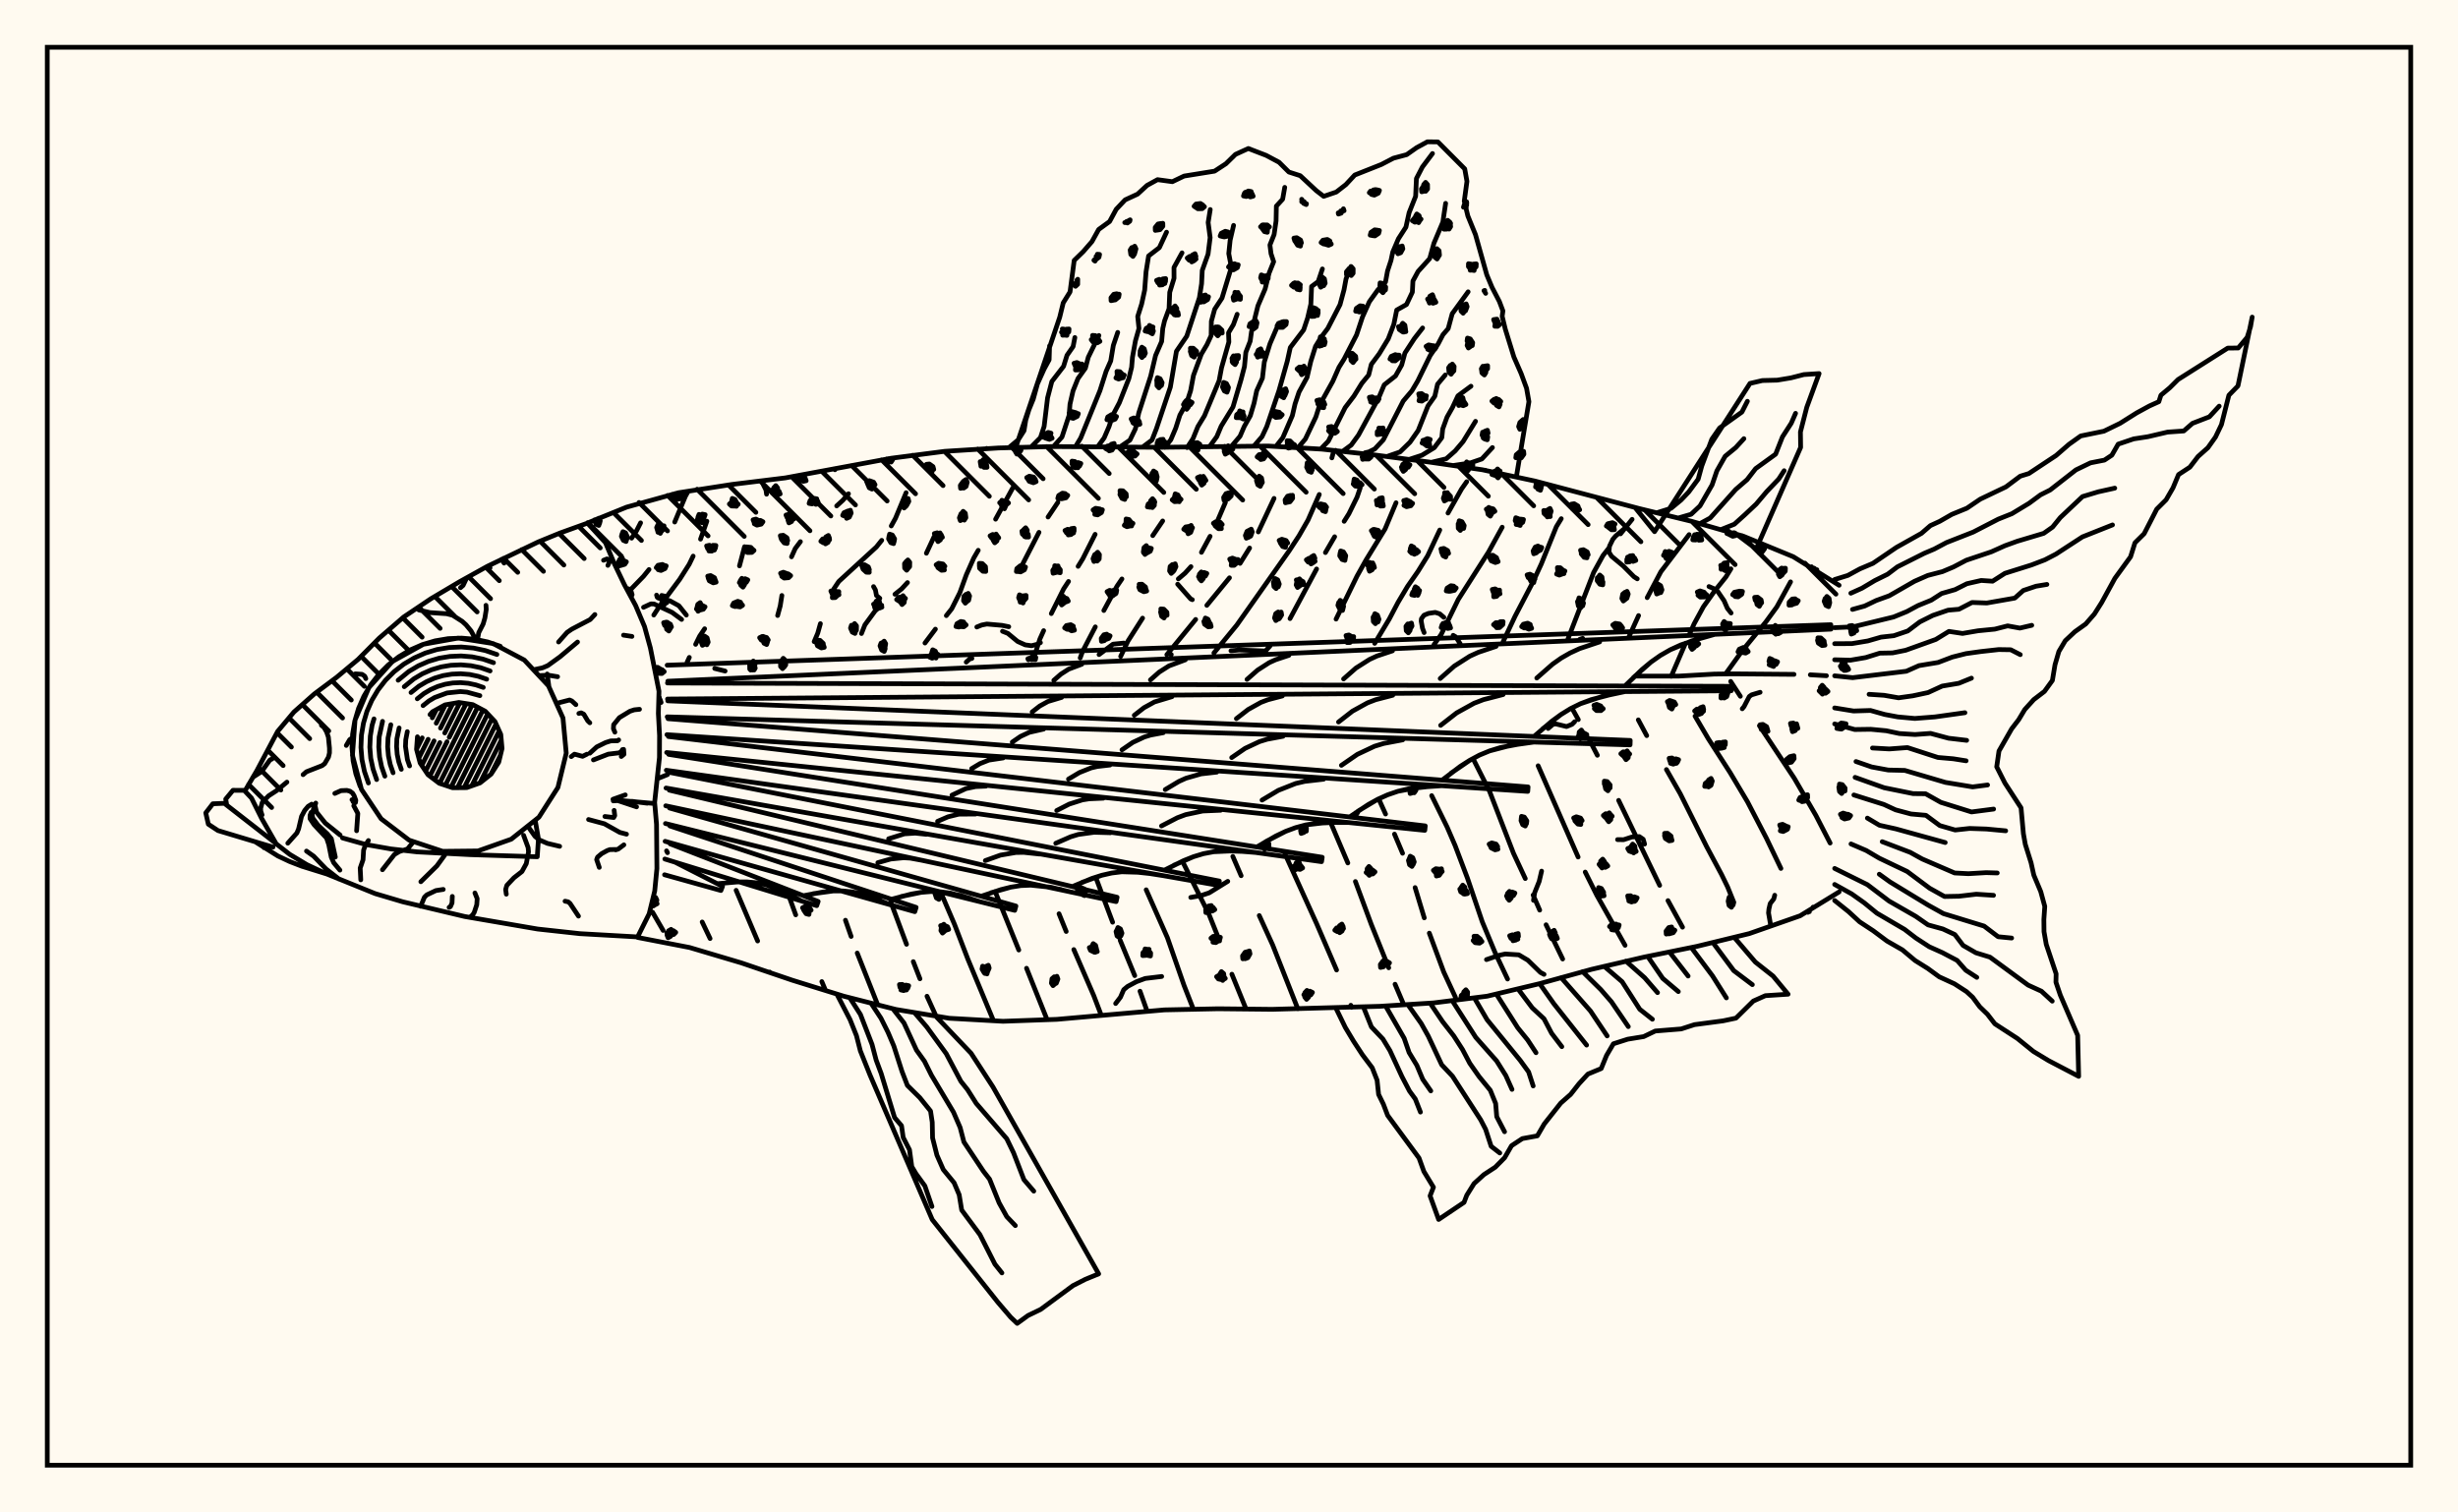 <svg xmlns="http://www.w3.org/2000/svg" width="520" height="320"><rect x="0" y="0" width="520" height="320" fill="floralwhite"/><rect x="10" y="10" width="500" height="300" stroke="black" stroke-width="1" fill="none"/><path stroke="black" stroke-width="1" fill="none" stroke-linecap="round" stroke-linejoin="round" d="
M 124.28 110.66 132.56 107.3 143.55 104.25 154.82 102.5 166.14 101.11 188.57 96.95 199.88 95.49 211.26 94.78 222.66 94.48 245.46 94.64 268.27 94.37 279.66 95.03 290.99 96.28 302.3 97.75 313.59 99.39 324.74 101.78 346.79 107.6 357.87 110.3 368.83 113.45 379.38 117.79 389.07 123.83 
M 389.07 188.71 380.82 193.76 370.06 197.53 358.98 200.23 347.8 202.5 336.7 205.09 325.7 208.12 314.61 210.77 303.29 212.19 291.91 212.91 269.11 213.55 257.71 213.43 246.31 213.67 223.59 215.67 212.19 216.08 200.81 215.44 189.55 213.58 178.5 210.77 167.61 207.39 156.82 203.72 145.88 200.47 134.89 198.34 
M 151.2 141.43 153.4 141.98 
M 260.41 137.69 262.14 137.52 267.82 137.74 
M 345.88 143.05 355.1 143.05 362.67 142.62 366.53 142.57 379.53 142.68 
M 382.98 142.77 386.39 142.97 
M 135.52 110.62 134.65 112.32 133.62 113.86 
M 138.05 193 140.29 196.86 
M 145.6 103.93 144.99 105.03 142.74 110.45 
M 137.3 120.5 136.14 121.93 132.92 125.25 
M 141.01 180.02 141.21 180.41 
M 148.55 195.07 150.22 198.57 
M 149.54 110.27 148.2 114.07 
M 146.64 117.66 145.8 119.4 143.79 122.57 139.34 128.54 138.31 130.13 
M 155.73 188.37 160.28 199.09 
M 162.83 205.66 162.88 205.78 
M 157.51 115.67 156.44 119.73 
M 149.07 133.03 148.02 134.58 147.16 136.33 
M 145.83 139.09 145.36 140.11 
M 167.09 190.12 168.34 193.56 
M 173.86 207.68 174.66 209.58 
M 179.5 104.47 178.32 105.83 177 107.04 
M 169.33 114.6 168.24 116.05 167.45 117.81 
M 165.41 125.99 165.06 128.2 164.51 130.23 
M 159.78 141.34 159.55 141.75 
M 178.86 194.7 180.06 198.13 
M 181.35 201.64 185.61 212.41 
M 191.69 104.24 189.45 109.64 188.55 111.28 
M 186.53 114.32 185.4 115.73 177.44 123.03 176.42 124.56 
M 173.56 131.95 173 133.95 172.24 135.76 
M 188.43 190.81 191.78 199.79 
M 193.21 203.46 194.62 207.09 
M 196.11 210.78 198.02 214.98 
M 197.6 113.57 195.98 117.05 
M 191.98 123.26 190.75 124.59 189.33 125.73 
M 186.53 128.05 185.15 129.24 182.98 132.2 182.25 134.04 
M 198.98 188.69 201.93 195.57 204.74 202.89 210.18 215.97 
M 214.27 103.2 210.62 109.85 
M 206.95 116.43 206.01 118.05 204.43 121.61 203.06 125.39 201.34 128.81 200.2 130.25 
M 197.89 133.11 195.68 136.05 
M 210.52 188.61 215.53 201 
M 217.17 204.86 221.52 215.74 
M 223.79 106.3 221.72 109.39 
M 219.8 112.63 216.29 119.45 
M 224.04 193.33 225.56 197.08 
M 227.17 200.91 231.38 210.63 232.98 214.82 
M 231.68 113.05 229.07 118.22 228.08 119.83 
M 226.05 123.02 225.02 124.59 222.41 129.82 
M 220.79 133.43 219.98 135.23 218.6 139.56 
M 231.8 185.6 235.38 195.12 
M 236.98 198.95 240.06 206.42 
M 241.17 209.71 242.69 213.98 
M 245.97 110.22 243.87 113.32 
M 237.35 122.49 236.29 124.05 233.52 129.17 
M 231.72 132.63 229.02 137.83 228.52 139.2 
M 242.48 188.26 246.97 198.39 250.49 208.49 252.47 213.54 
M 259.24 106.29 257.68 109.94 
M 256 113.47 254.17 116.86 
M 251.95 119.89 250.7 121.27 249.28 122.48 
M 241.72 130.78 238.62 135.64 237.08 138.88 
M 250.14 182.21 255.77 193.47 258.01 199.08 
M 260.61 206.12 263.61 213.49 
M 269.53 105.45 266.2 112.54 
M 264.36 115.95 262.34 119.2 
M 260.1 122.25 255.31 128.08 
M 252.95 131.06 246.85 138.52 
M 260.81 181.2 262.57 185.28 
M 266.4 193.71 269.24 199.94 274.56 213.44 
M 282.19 95.31 281.76 96.88 
M 279.1 104.62 276.71 110.05 274.8 113.38 272.71 116.57 261.66 132.24 256.81 138.15 
M 271.85 180.68 278.56 195.48 282.76 205.23 
M 285.77 212.69 285.94 213.13 
M 287.75 103.25 287.09 105.19 285.37 108.69 284.36 110.3 
M 282.35 113.56 280.4 116.91 
M 278.53 120.38 272.91 130.88 
M 268.67 136.69 267.75 137.7 
M 281.49 174 285.14 182.58 
M 286.74 186.51 290.1 195.58 293.79 204.76 
M 295.13 208.24 296.98 212.59 
M 295.34 106.37 293.02 111.91 288.99 118.48 287.07 121.92 282.65 130.99 
M 291.67 169.02 293.12 172.23 
M 295.01 176.48 296.72 180.53 
M 299.37 187.79 301.31 194.2 
M 302.38 197.43 305.44 205.68 307.9 210.99 
M 310.29 101.91 309.2 103.46 306.33 108.55 
M 304.59 112.14 302.03 117.59 299.98 120.9 297.77 124.07 295.76 127.45 293.89 131 290.82 136.12 
M 302.88 168.34 306.15 175 307.83 178.89 310.45 185.81 313.58 195.03 316.31 201.59 318.93 207.14 
M 317.8 111.54 314.91 116.79 308.51 126.82 304.9 134.21 303.35 136.42 
M 311.62 160.49 315.13 167.44 320.19 180.55 322.68 185.88 
M 324.34 189.37 325.73 192.56 
M 327.08 195.66 330.59 202.9 
M 330.29 109.74 329.25 111.44 326.08 119.3 324.33 123.09 320.51 130.4 317.94 135.88 
M 325.4 162.02 333.86 181.33 
M 335.36 184.51 337.82 189.43 343.79 200.01 
M 345.28 109.88 342.83 112.95 
M 340.34 115.98 339.12 117.54 337.14 121.12 331.64 135.37 
M 332.53 149.79 333.9 152.25 
M 336.05 156.17 337.93 159.8 
M 342.43 169.34 351.11 187.32 
M 352.87 190.55 355.95 196.17 
M 357.34 113.11 351.36 120.97 348.47 126.45 
M 346.65 130.24 344.54 134.89 
M 346.59 152.31 348.37 155.64 
M 352.54 162.82 355.46 167.93 361.05 179.13 364.19 185 365.48 187.65 366.78 190.87 
M 366.18 120.35 365.13 122.06 362.67 125.13 360.36 128.38 358.39 132 357.32 134.42 
M 356.58 136.08 353.55 143.1 
M 358.59 151.51 361.39 156.28 366.01 163.46 369.69 169.64 373.7 177.36 376.76 183.74 
M 378.8 123.11 375.9 128.4 373.58 131.58 368.58 137.68 365.08 142.55 
M 366.13 144.17 368.18 147.32 
M 372.21 153.54 379.58 164.65 384.15 172.51 387.17 178.37 
M 162.17 104.56 162.04 103.66 161.06 101.73 
M 308.92 136.21 307.96 134.74 307.42 134.42 
M 220.11 135.97 219.44 136.31 218.22 136.62 216.89 136.44 215.29 135.72 213.22 134.01 212.08 133.56 
M 245.76 206.6 242.27 207.02 240.41 207.71 238.56 208.7 237.73 209.39 237.04 210.98 236.02 212.32 
M 374.62 195.93 374.14 193.15 374.22 192.34 374.49 191.17 375.25 190.19 375.45 189.41 
M 327.51 154.13 328.55 153.24 329.12 153.16 331.41 153.72 332.57 153.25 333.12 152.7 
M 184.8 124.11 185.2 124.82 185.42 126 186.13 126.59 
M 145.2 130.14 143.62 128.16 141.71 127.11 139.29 126.55 139.04 126.37 138.9 125.91 
M 213.41 132.6 211.96 132.31 208.77 132.03 207.69 132.24 206.65 132.66 
M 368.58 149.96 368.96 149.5 370.07 147.36 370.57 147.01 372.36 146.47 
M 326.13 184.31 325.62 186.49 324.66 188.88 324.42 190.49 
M 342.2 177.64 343.48 177.66 345.23 177.09 346.8 177 347.63 177.57 347.92 178.59 
M 249.14 123.6 251.89 126.72 252.24 126.88 
M 387.5 189.67 387.43 189.71 
M 383.76 191.95 383.56 191.93 
M 205.61 139.31 205.13 139.43 204.41 140.09 
M 141.21 163.89 139.04 164.77 
M 301.28 133.84 300.93 132.9 300.66 131.41 300.7 130.91 301.25 130.17 302.19 129.78 303.63 129.57 304.58 129.87 305.46 130.62 
M 326.65 206.15 325.88 205.74 323.23 203.16 321.31 202.02 318.43 201.84 316.99 202.16 314.47 203.03 
M 259.74 186.47 255.82 188.9 254.12 189.47 251.91 189.87 
M 366.22 129.7 365.44 128.72 364.73 127.09 363.39 125.13 362.7 124.6 361.54 124.1 
M 144.2 131.06 142.18 129.57 138.35 127.78 137.69 127.77 136.14 128.49 
M 344.08 111.48 341.77 113.43 341.2 114.11 340.49 115.56 340.37 116.79 340.92 117.68 343.41 119.75 345.67 122.02 346.37 122.47 
M 237.75 136.06 235.46 136.29 232.51 138.49 
M 208.73 94.87 208.73 94.87 
M 214.88 94.67 224.19 67.11 224.93 64.08 226.37 61.76 227.25 55.1 229.16 53.24 231.01 51.11 232.43 48.55 234.74 46.87 236.14 44.28 238.02 42.29 240.66 41.07 242.67 39.22 244.88 38.01 248.02 38.44 250.5 37.25 256.95 36.21 259.35 34.64 261.36 32.67 264.09 31.42 267.85 32.87 270.59 34.33 272.67 36.4 275.07 37.17 278.46 40.33 280.03 41.54 282.7 40.63 284.72 39.06 286.61 37.03 292.23 34.8 294.79 33.47 297.59 32.72 299.68 31.25 301.97 30 304.2 30.03 309.87 35.73 310.34 38.37 309.77 42.56 310.53 45.69 312.14 49.63 314.53 58.13 315.65 60.81 317.19 63.77 317.95 65.78 317.79 66.92 318.45 69.63 320.27 75.53 321.81 79.05 322.95 82.15 323.45 84.98 320.79 100.92 
M 314.26 99.49 314.26 99.49 
M 213.44 94.71 215.41 93.06 216.64 91.12 217 88.89 217.66 86.73 218.6 84.42 219.48 81.21 220.9 78.06 221.95 76.13 222.04 73.18 
M 218.15 94.56 220.11 92.59 220.89 90.22 221.62 84.17 222.52 80.72 225 77.51 225.73 75.17 227.02 73.32 227.39 71.41 
M 222.86 94.48 224.66 92.47 226.17 87.88 226.36 85.5 227 82.71 228.05 80.09 229.62 77.9 230.23 75.58 232.48 70.98 
M 227.58 94.41 228.63 92.66 232.7 82.65 234 78.58 234.98 76.36 235.53 73.08 236.46 70.33 
M 232.29 94.43 233.59 92.65 234.61 90.28 235.43 87.81 236.8 85.22 238.8 80.14 239.4 77.7 239.58 75.57 240.21 72.1 240.95 69.5 240.69 66.95 241.52 64.32 242.16 61.38 242.45 57.52 242.99 54.15 245.27 52.39 246.79 49.12 
M 237 94.52 239.04 93.12 240.2 90.72 240.91 87.36 243.43 79.59 244.47 75.2 245.75 72.25 245.99 69.51 246.36 67.91 247.32 65.3 247.46 61.85 248.37 58.89 248.36 56.59 250.06 53.5 
M 241.72 94.6 243.71 93.1 244.64 90.71 247.59 81.92 248.88 74.32 251.06 71.13 253.74 62.98 254.2 60.02 254.34 57.21 255.57 53.77 256.01 50.27 255.59 47.07 256.03 44.33 
M 246.43 94.66 247.69 93.04 248.73 90.59 249.61 87.83 251.05 85.22 251.88 82.65 252.48 79.44 254.14 74.94 255.33 72.93 256.22 71.01 256.27 67.97 256.97 65.42 258.52 63.07 260.5 56.56 259.95 53.65 260.24 50.83 260.97 47.69 
M 251.14 94.7 252.38 92.81 253.42 90.25 254.81 87.97 257.91 80.54 258.42 77.82 259.97 72.36 259.9 70.4 260.93 68.68 261.73 66.49 
M 255.85 94.54 257.42 92.38 258.35 90.16 260.84 86.11 262.55 80.32 263.27 77.55 263.56 74.54 264.48 72.19 264.76 70.18 266.12 64.7 267.64 61.14 268.48 57.79 269.45 55.37 268.89 53.68 268.66 51.83 269.54 49.63 269.96 46.74 270.02 43.61 271.35 42.15 271.79 39.64 
M 260.56 94.38 262.33 92.3 263.23 90.22 264.51 87.96 265.3 85.31 265.86 82.68 267.07 80.01 267.47 76.6 268.66 72.75 270.13 69.32 
M 265.28 94.36 266.99 92.38 267.99 90.25 270.57 82.65 272.33 76.42 272.97 73.52 275.79 69.8 276.63 67.29 277.32 64.32 277.47 60.61 278.86 59.58 279.76 56.9 
M 269.99 94.38 271.38 92.61 273.4 87.94 273.97 85.47 274.81 82.96 276.51 79.85 277.3 76.47 278.31 73.27 279.48 71.37 280.9 69.48 283.49 64.45 284.33 61.32 284.76 59.01 285.8 56.38 
M 274.7 94.61 276.15 92.89 278.38 88.2 279.18 85.68 281.97 80.65 283.26 77.72 284.34 75.99 286.98 70.87 288.24 67.06 289.69 63.84 291.51 61.31 293.11 59.66 293.54 57.33 294.27 55.1 294.65 53.31 295.84 50.52 297.43 48.05 298.1 45 299.48 41.53 299.65 37.77 300.92 35.32 303.05 32.48 
M 279.4 95.01 281.02 93.33 284.57 86.24 286.43 83.8 288.1 81.1 289.55 79.34 290.11 77.09 291.78 74.85 293.69 71.7 294.87 68.61 295.48 65.6 297.55 64.43 298.79 61.81 298.91 59.45 300 57.43 302.46 54.71 303.35 51.47 305.24 46.99 305.83 43.02 
M 284.09 95.46 285.86 94.16 287.4 92.04 291.67 84.17 292.84 81.42 295.23 79.54 296.53 77.23 297.22 74.69 299.21 71.64 300.96 69.39 
M 288.77 96.01 290.84 94.99 292.64 93.07 296.86 84.85 298.7 82.68 299.93 80.6 302.56 75.23 304.23 72.79 305.27 70.8 306.37 69.53 307.22 66.38 310.59 61.74 
M 293.45 96.57 296.17 95.63 298.29 93.56 300.02 91.09 302.09 85.89 303.54 83.84 304.12 81.29 305.75 79.34 
M 298.12 97.2 300.81 96.32 303.43 94.72 305.02 92.6 305.21 90.76 306.13 88.24 307.27 86.23 308.43 83.75 311.19 81.71 
M 302.8 97.82 305.95 97.07 307.85 95.4 309.53 93.42 312.15 89.14 
M 307.46 98.49 311.04 97.95 313.49 97.11 315.73 94.69 
M 141.14 140.74 387.32 132.17 387.36 133.11 141.28 144.13 
M 141.21 144.51 366.26 145.21 366.26 146.15 141.22 147.9 
M 141.27 148.28 344.88 156.66 344.85 157.6 141.15 151.67 
M 141.33 152.06 323.27 166.5 323.2 167.44 141.09 155.44 
M 141.4 155.83 301.52 174.74 301.42 175.68 141.03 159.21 
M 141.46 159.61 279.72 181.38 279.58 182.31 140.96 162.97 
M 141.52 163.39 257.96 186.41 257.79 187.33 140.9 166.73 
M 141.59 167.18 236.33 189.84 236.12 190.76 140.84 170.49 
M 141.65 170.96 214.92 191.7 214.67 192.61 140.78 174.24 
M 141.71 174.75 193.81 191.98 193.53 192.89 140.71 178 
M 141.77 178.54 173.09 190.73 172.78 191.62 140.65 181.75 
M 142.78 182.4 152.86 187.53 152.51 188.41 140.59 185.08 
M 362.75 134.22 357.92 135.59 353.38 137.46 351.27 138.67 349.27 140.08 347.37 141.66 343.75 145.14 
M 343.76 146.33 338.95 147.35 334.38 148.88 332.25 149.93 330.21 151.19 328.26 152.62 324.52 155.82 
M 324.48 157.01 319.7 157.68 315.14 158.87 312.99 159.76 310.92 160.87 308.92 162.15 305.08 165.06 
M 304.99 166.24 300.27 166.56 295.73 167.42 293.57 168.16 291.48 169.1 289.45 170.23 285.51 172.85 
M 285.38 174.03 280.74 174.01 276.24 174.53 274.08 175.11 271.97 175.9 269.91 176.88 265.89 179.2 
M 265.72 180.37 261.18 180.01 256.75 180.21 254.59 180.62 252.48 181.26 250.4 182.09 246.32 184.11 
M 246.1 185.27 241.68 184.58 237.32 184.45 235.19 184.71 233.08 185.19 230.99 185.86 226.85 187.58 
M 226.59 188.74 222.31 187.72 218.06 187.28 215.95 187.37 213.85 187.7 211.76 188.22 207.59 189.62 
M 207.28 190.77 203.17 189.45 199.03 188.69 196.95 188.63 194.87 188.8 192.78 189.16 188.6 190.26 
M 188.25 191.4 184.31 189.77 180.31 188.71 178.28 188.5 176.23 188.51 174.15 188.72 169.96 189.51 
M 169.57 190.63 165.86 188.63 162.03 187.19 160.05 186.78 158.02 186.59 155.96 186.6 151.75 186.97 
M 360.32 134.87 355.6 136.44 353.38 137.46 351.27 138.67 349.27 140.08 345.54 143.37 
M 338.41 135.81 334.17 137.23 332.17 138.15 330.27 139.24 328.47 140.51 325.11 143.46 
M 316.5 136.76 312.73 138.02 310.95 138.83 307.66 140.93 304.68 143.56 
M 294.59 137.7 291.29 138.8 289.73 139.52 286.85 141.35 284.24 143.65 
M 272.68 138.65 269.85 139.59 268.51 140.2 266.05 141.78 263.81 143.75 
M 250.77 139.6 247.3 140.89 245.24 142.2 243.38 143.84 
M 228.85 140.54 226.08 141.58 224.44 142.63 222.94 143.94 
M 341.33 146.8 336.62 148.03 334.38 148.88 332.25 149.93 330.21 151.19 326.37 154.19 
M 317.99 146.95 313.82 148.03 311.85 148.79 308.16 150.83 304.77 153.47 
M 294.64 147.1 291.03 148.04 289.31 148.7 286.11 150.47 283.17 152.76 
M 271.29 147.25 268.23 148.05 266.77 148.6 264.06 150.11 261.56 152.05 
M 247.94 147.4 244.24 148.51 242.01 149.74 239.96 151.34 
M 224.6 147.55 221.7 148.42 219.96 149.38 218.36 150.63 
M 322.07 157.3 317.38 158.18 315.14 158.87 312.99 159.76 310.92 160.87 306.98 163.57 
M 296.75 156.54 292.72 157.3 290.79 157.89 287.16 159.6 283.78 161.93 
M 271.43 155.78 268.06 156.41 266.44 156.91 263.4 158.34 260.57 160.29 
M 246.11 155.02 243.39 155.53 242.09 155.93 239.64 157.08 237.36 158.65 
M 220.79 154.26 217.74 154.95 215.88 155.82 214.15 157.01 
M 302.62 166.37 297.97 166.9 295.73 167.42 293.57 168.16 291.48 169.1 287.46 171.51 
M 280.02 164.86 276.02 165.32 274.1 165.77 270.44 167.22 266.99 169.28 
M 257.42 163.36 254.08 163.74 250.91 164.65 249.4 165.33 246.51 167.06 
M 234.83 161.86 232.13 162.17 230.83 162.47 228.37 163.45 226.04 164.84 
M 212.23 160.36 209.2 160.82 207.33 161.56 205.56 162.62 
M 283.05 173.98 278.46 174.18 276.24 174.53 274.08 175.11 271.97 175.9 267.89 178 
M 258.23 171.43 254.44 171.59 250.83 172.36 249.09 173.01 245.72 174.75 
M 233.4 168.88 230.43 169.01 228.98 169.24 226.2 170.13 223.55 171.49 
M 208.58 166.33 206.41 166.42 204.32 166.86 201.39 168.24 
M 263.44 180.16 258.94 180.01 256.75 180.21 254.59 180.62 252.48 181.26 248.35 183.06 
M 234.92 176.19 231.47 176.09 228.13 176.55 226.51 177.04 223.35 178.42 
M 206.4 172.23 202.83 172.26 200.55 172.82 198.35 173.78 
M 243.88 184.89 239.49 184.42 237.32 184.45 235.19 184.71 233.08 185.19 228.92 186.68 
M 219.93 180.7 216.56 180.34 214.9 180.37 211.64 180.93 208.45 182.08 
M 195.97 176.52 193.63 176.27 191.33 176.42 187.99 177.47 
M 224.45 188.19 220.18 187.4 218.06 187.28 215.95 187.37 213.85 187.7 209.67 188.88 
M 195.32 182.07 192.54 181.56 191.16 181.48 188.43 181.75 185.71 182.52 
M 205.23 190.07 201.1 188.97 199.03 188.69 196.95 188.63 194.87 188.8 190.69 189.67 
M 186.29 190.55 182.32 189.14 180.31 188.71 178.28 188.5 176.23 188.51 172.06 189.08 
M 198.17 215.22 205.43 222.84 210.07 229.98 232.43 269.52 229.62 270.67 226.99 272.01 220.15 277.05 217.49 278.33 215.19 280 213.81 278.69 211.08 275.5 197.22 258.04 184.05 227.44 182.01 222.34 181.19 219.13 179.83 215.73 177.07 210.39 
M 193.54 214.34 196.04 217.25 200.18 222.93 203.27 228.77 204.69 230.55 206.53 233.46 212.98 240.93 214.41 243.88 216.61 249.58 218.7 252.02 
M 188.91 213.46 191.23 216.42 193.89 222.19 195.57 224.53 197.06 227.51 201.71 235.3 203.12 238.56 203.92 241.62 208.05 247.82 209.35 249.49 211.37 254.5 212.99 257.42 214.8 259.31 
M 184.33 212.34 186.37 215.43 187.86 218.41 189.09 221.3 190.82 226.69 191.96 229.65 194.58 232.23 196.86 235.06 197.22 237.43 197.29 240.76 198.21 244.41 199.55 247.45 201.84 250.24 202.92 252.79 203.45 256.02 207.31 261.22 210.48 267.47 211.96 269.32 
M 179.78 211.12 182.03 214.64 184.48 220.97 185.35 224.27 186.42 227.14 189.25 236.45 190.72 238.17 191.07 240.65 192.41 243.27 192.89 246.82 193.8 248.35 195.66 250.91 197.16 255.27 
M 367.02 198.48 371.35 203.55 375.11 206.52 378.28 210.35 373.47 210.66 370.92 211.8 367.26 215.41 364.52 215.99 358.48 216.79 355.67 217.7 350.18 218.14 347.73 219.32 344.35 219.87 341.32 220.84 339.87 223.31 338.74 226.08 335.93 227.25 334.04 229.3 332.28 231.54 330.18 233.39 326.69 237.81 325.23 240.32 322.06 240.9 319.77 242.41 318.31 244.95 316.33 246.95 313.93 248.52 311.84 250.42 310.3 252.89 309.72 254.4 304.35 258.01 302.54 253.02 303.25 251.19 301.23 247.86 300.2 245.01 293.56 235.99 292.66 233.62 291.65 231.56 291.33 228.55 290.3 225.92 288.23 223.17 286.38 220.34 284.6 217.37 282.6 213.26 
M 362.41 199.48 366.78 205.36 370.72 208.33 
M 357.81 200.49 362.28 206.46 365.22 211.13 
M 353.19 201.43 357.13 206.51 
M 348.57 202.35 351.76 207 355.06 209.8 
M 343.96 203.34 347.94 206.87 350.66 210.02 
M 339.38 204.45 343.17 207.71 346.89 213.53 349.57 215.65 
M 334.8 205.57 338.65 209.36 340.91 211.96 344.48 217.21 
M 330.26 206.84 336.47 213.9 340 219.18 
M 325.72 208.11 328.72 212.36 335.65 221.12 
M 321.14 209.23 324.15 213.23 326.64 215.55 328.25 218.62 330.41 221.45 
M 316.55 210.31 321.09 217.46 323.18 220.03 324.95 222.73 
M 311.91 211.14 314.6 215.75 321.62 224.37 323.38 226.79 324.35 229.76 
M 307.23 211.72 312.21 219.49 316.61 224.46 318.56 227.56 319.87 230.49 
M 302.55 212.24 305.2 216.17 307.54 219.16 309.4 222.05 310.94 224.97 312.9 227.77 315.28 230.68 316.41 233.47 316.64 236.26 318.3 239.45 
M 297.84 212.55 300.66 216.54 302.16 219.22 304.99 225.27 307.28 227.7 313.24 236.92 314.29 238.94 315.46 242.53 317.29 243.95 
M 293.14 212.86 297.06 219.68 298.1 222.69 299.74 225.4 300.99 228.36 302.69 230.81 
M 288.43 213.04 290.13 217.27 292.56 219.83 294.05 222.29 296.59 227.79 298.19 230.85 299.41 232.52 300.5 235.29 
M 388.13 122.61 390.91 121.75 393.47 120.36 396.23 119.19 401.19 115.82 406.5 112.84 408.38 111.21 410.36 110.3 412.92 108.83 416.1 107.53 418.93 105.61 424.37 103.01 427.39 100.75 429.21 100.19 434.98 96.37 437.7 94.01 440.18 92.24 445.09 91.23 448.52 89.56 452.02 87.36 454.72 85.89 456.71 84.99 457.15 83.61 459.04 82.03 460.78 80.3 471.29 73.65 473.51 73.63 475.4 71.37 476.11 69.12 476.46 67.09 473.45 81.65 471.53 83.62 469.96 89.83 468.7 92.46 467.09 94.73 465 96.59 463.28 98.84 460.88 100.41 459.71 103.21 458.25 105.74 456.27 107.72 453.61 112.91 451.66 114.84 450.73 117.8 447.41 122.37 444.61 127.49 443.08 129.91 441.24 132.02 438.93 133.67 436.92 135.56 435.56 137.84 434.74 140.66 434.19 143.97 432.51 146.29 430.25 148.02 428.35 150.12 427.06 152.27 425.57 154.21 422.89 158.9 422.41 162.24 424.14 165.66 427.56 170.92 428.06 176.4 428.46 178.64 429.68 182.54 430.26 185.15 431.73 188.65 432.58 191.77 432.39 194.55 432.42 197.12 432.89 199.8 434.98 206.04 434.94 207.81 435.87 210.55 439.54 219.06 439.75 227.73 433.38 224.4 430.18 222.46 426.78 219.71 422.02 216.62 420.46 214.6 418.82 213.01 417.33 211 416.02 209.8 413.47 208.15 410.25 206.67 407.84 204.91 405.14 203.22 402.46 200.97 399.21 199.11 396.29 196.93 393.4 195.03 391.08 192.89 388.13 190.53 
M 391.55 125.51 393.91 124.45 396.63 122.83 399.34 121.49 401.4 119.93 407.08 117.07 409.2 116.17 411.79 114.79 417.45 112.57 422.74 109.84 425.62 108.69 429.25 106.49 431.68 104.7 433.72 103.67 439.17 99.42 442.25 97.93 445.2 97.35 446.77 96.31 448.11 93.97 451.39 92.86 454.38 92.4 458.56 91.42 461.99 91.18 463.83 89.57 467.4 88.19 469.48 85.93 
M 391.9 128.94 394.48 128.22 396.92 127.05 399.68 126.05 405.01 122.99 407.83 121.75 410.94 120.94 413.28 119.95 415.98 118.53 421.28 116.75 424.18 115.45 426.77 114.51 432.36 112.84 434.23 111.52 435.86 109.51 440.57 105.06 443.88 104.06 447.39 103.28 
M 388.13 132.8 392 132.63 400.6 130.54 403.39 129.4 405.75 128.13 408.57 126.98 410.76 125.57 413.61 124.75 416.1 123.5 419.13 122.81 421.54 122.97 424.15 121.3 429.75 119.54 432.6 118.45 434.94 117.24 440.55 113.59 446.91 111.06 
M 388.13 136.19 391.78 136.17 395.14 135.61 397.95 134.8 400.65 134.5 403.6 133.5 406.13 131.59 408.89 130.21 412.12 129.1 414.42 128.9 417.19 127.47 420.32 127.58 426.24 126.54 428.04 124.93 430.72 124.03 433.03 123.65 
M 388.13 139.59 391.45 139.68 394.71 139.12 397.68 138.19 400.37 138.14 403.15 137.58 409.53 135.29 412.3 133.59 415.18 134.02 418.47 133.46 422.02 133.11 424.73 132.42 427.31 132.89 429.83 132.3 
M 388.13 142.99 391.94 143.38 403.29 142.02 405.97 140.83 410.02 140.16 413.02 139.02 415.91 138.29 419.06 137.85 422.84 137.43 425.38 137.47 427.4 138.51 
M 395.41 146.9 398.59 147.11 401.65 147.64 404.66 147.22 407.89 146.53 410.88 145.16 414.39 144.57 417.07 143.48 
M 388.13 149.78 392.13 150.43 395.72 150.32 398.71 151.16 401.47 151.68 405.09 152.01 409.35 151.68 415.69 150.79 
M 388.13 153.17 392.38 154.35 395.77 154.3 399.04 154.61 401.83 155.2 405.13 155.41 408.42 155.17 412.22 156.19 416.06 156.64 
M 396.13 158.26 399.69 158.46 403.53 158.17 409.97 160.26 413.22 160.54 415.94 160.97 
M 392.64 161.12 395.96 162.27 399.47 162.92 402.96 163 411.57 165.54 417.32 166.49 420.48 166.08 
M 392.45 164.47 398.61 166.67 404.72 167.91 407.36 167.94 410.6 169.76 417.08 171.79 421.76 171.18 
M 392.2 168.2 398.54 170.2 401.03 171.35 404.28 172.22 407.44 172.5 410.37 174.67 413.62 175.61 416.68 175.28 420.25 175.4 424.31 175.78 
M 395.05 173.09 397.59 174.6 401.06 175.37 411.52 178.26 
M 398.19 178.08 404.12 180.34 406.65 181.74 413.51 184.7 416.42 184.85 420.18 184.63 422.53 184.7 
M 391.59 178.56 394.82 179.95 397.57 181.57 403.48 184.39 408.21 187.92 411.37 189.68 414.43 189.62 418.09 189.19 421.74 189.43 
M 397.57 184.96 399.83 186.59 407.94 191.52 411.15 193.3 419.75 195.94 422.71 198.19 425.57 198.47 
M 388.13 183.74 395.05 187.17 399.63 190.64 405.29 193.88 407.88 195.68 411.03 196.55 413.56 197.73 415.3 200.03 418.01 201.59 420.99 202.51 429.06 208.43 431.88 209.72 434.16 211.82 
M 388.13 187.13 391.73 189.13 394.39 191.02 397.07 193.21 402.93 196.64 405.33 198.48 408.14 200.31 410.91 201.55 414.05 203.21 415.86 205.27 418.2 206.79 
M 345.91 107.39 350.03 112.49 370.22 81.12 372.84 80.51 376 80.43 378.88 79.95 381.61 79.25 384.84 79.04 382.23 86.17 380.89 91.39 380.93 94.66 371.52 116.15 367.02 112.76 
M 350.5 108.49 353.51 107.55 355.65 105.78 357.26 104.08 359.25 101.39 360.02 98.58 362.14 92.93 363.79 90.55 368.51 87.18 369.67 84.9 
M 355.08 109.59 357.76 108.81 359.64 107.04 362.2 102.59 363.21 99.63 364.96 96.54 367.21 94.69 368.93 92.81 
M 359.64 110.78 361.8 109.6 367.19 103.57 369.61 101.48 371.41 99.15 375.64 96.09 377.08 92.44 378.95 89.53 379.86 87.45 
M 364.2 112 366.91 110.91 369.17 108.87 371.52 106.66 373.74 104.03 376.29 101.36 377.44 99.59 
M 51.8 167.37 54.33 163.06 58.73 154.76 62.18 150.65 66.49 146.83 71.23 143.29 75.76 139.51 80.24 135 85.38 130.56 91.14 126.69 97.21 123.09 103.1 119.82 113.86 114.66 118.48 112.77 124.28 110.68 128.09 114.81 129.97 119.27 132.09 123.7 134.46 128.1 136.35 132.56 137.59 137.09 139.41 146.24 139.28 150.94 139.53 155.6 139.51 160.28 138.49 169.77 138.89 174.41 138.97 183.77 138.51 188.51 137.33 193.34 134.89 198.23 122.69 197.54 113.73 196.56 98.3 193.91 85.21 190.8 79.38 189.07 69.14 184.92 64.92 182.94 61.29 180.76 58.36 178.48 
M 115.76 142.6 116.13 145.31 
M 113.22 173.53 113.91 177.53 113.66 181.27 99.57 180.83 88.21 180.24 82.66 179.61 77.44 178.69 72.46 177.29 
M 47.97 170.33 47.75 169.07 49.29 167.21 51.66 167.22 53.2 168.85 55.35 173.16 58.39 178.46 
M 57.76 179.23 46.12 175.73 44.07 174.38 43.53 171.99 45.02 170.06 47.46 169.96 58.24 178.35 
M 76.47 167.02 74.56 159.8 75.11 152.35 78.04 145.47 83.04 139.93 89.58 136.31 96.93 135 104.32 136.16 110.92 139.65 116.03 145.1 119.1 151.91 119.79 159.35 118.03 166.61 114.01 172.9 108.16 177.55 101.12 180.04 93.65 180.12 86.56 177.76 80.62 173.23 76.47 167.02 
M 76.19 166.38 75.28 163.72 74.7 160.97 74.47 158.17 74.59 155.36 75.05 152.58 75.85 149.89 76.98 147.31 78.42 144.89 80.15 142.68 82.14 140.69 84.36 138.96 86.77 137.52 89.35 136.39 92.04 135.59 94.82 135.12 97.63 135.01 100.43 135.24 103.18 135.82 105.84 136.73 
M 77.94 165.66 77.1 163.22 76.57 160.7 76.36 158.13 76.46 155.55 76.89 153.01 77.62 150.54 78.66 148.17 79.98 145.96 81.56 143.92 83.39 142.1 85.42 140.52 87.64 139.2 90 138.16 92.47 137.42 95.01 137 97.59 136.89 100.16 137.11 102.68 137.64 105.12 138.47 
M 79.68 164.94 78.92 162.72 78.43 160.43 78.24 158.09 78.34 155.75 78.72 153.43 79.12 152.1 
M 84.23 143.92 86.48 142.07 88.5 140.87 90.65 139.93 92.89 139.26 95.21 138.88 97.55 138.78 99.89 138.97 102.18 139.45 104.4 140.21 
M 81.42 164.22 80.73 162.22 80.3 160.15 80.13 158.05 80.21 155.94 80.93 152.62 
M 85.52 145.29 87.55 143.63 89.36 142.55 91.3 141.7 93.32 141.1 95.4 140.75 97.51 140.66 99.62 140.84 101.68 141.27 103.68 141.96 
M 83.16 163.5 82.55 161.72 82.17 159.88 82.01 158.01 82.09 156.13 82.68 153.34 
M 86.95 146.52 88.61 145.19 90.23 144.23 91.95 143.47 93.74 142.94 95.6 142.63 97.47 142.55 99.34 142.7 101.18 143.09 102.96 143.7 
M 84.9 162.77 84.37 161.22 84.03 159.61 83.9 157.97 83.96 156.33 84.44 154.02 
M 88.28 147.85 89.68 146.74 91.09 145.9 92.59 145.24 94.17 144.77 95.79 144.5 97.43 144.43 99.07 144.57 100.68 144.91 102.24 145.44 
M 86.65 162.05 86.19 160.72 85.78 157.93 85.84 156.52 86.17 154.8 
M 89.5 149.29 90.74 148.3 91.95 147.58 94.59 146.61 97.4 146.32 98.8 146.44 101.52 147.18 
M 88.88 161.43 88.12 158.54 88.31 155.89 
M 90.97 151.19 91.51 150.59 94.13 149.14 97.07 148.62 100.02 149.08 102.66 150.48 104.71 152.66 105.94 155.38 106.21 158.36 105.51 161.26 103.9 163.78 101.56 165.64 98.74 166.64 95.76 166.67 92.92 165.72 90.54 163.91 88.88 161.43 
M 92.31 150.15 91.45 151.87 
M 89.32 156.12 88.12 158.52 
M 94.23 149.12 92.29 153.01 
M 90.58 156.42 88.61 160.38 
M 95.79 148.85 93.19 154.05 
M 91.83 156.76 89.23 161.95 
M 97.3 148.66 94.09 155.08 
M 93.06 157.12 90.04 163.16 
M 98.61 148.86 95.04 155.99 
M 94.57 156.94 90.93 164.21 
M 99.92 149.07 91.96 164.99 
M 101.05 149.63 92.99 165.75 
M 102.17 150.22 94.2 166.15 
M 103.18 151.03 95.42 166.55 
M 104.1 152.01 96.78 166.66 
M 104.94 153.17 98.2 166.64 
M 105.61 154.65 99.81 166.26 
M 106.05 156.6 101.53 165.65 
M 105.86 159.81 103.86 163.81 
M 52.58 165.97 57.47 170.85 
M 54.68 162.4 59.42 167.15 
M 56.63 158.7 59.9 161.98 
M 58.6 155.01 61.65 158.06 
M 61.14 151.89 65.52 156.28 
M 63.97 149.07 69.55 154.65 
M 67 146.45 72.47 151.91 
M 70.24 144.03 74.32 148.11 
M 73.37 141.51 77.08 145.21 
M 76.4 138.87 80.3 142.78 
M 79.22 136.03 82.63 139.45 
M 82.17 133.33 86.73 137.89 
M 85.21 130.71 89.3 134.81 
M 88.57 128.42 93.11 132.95 
M 91.99 126.19 96.24 130.43 
M 95.54 124.08 100.94 129.47 
M 99.14 122.02 103.78 126.66 
M 102.78 120 105.63 122.86 
M 106.55 118.12 109.53 121.09 
M 110.37 116.28 114.97 120.88 
M 114.25 114.5 119.29 119.55 
M 118.27 112.86 123.59 118.18 
M 122.43 111.37 126.99 115.93 
M 127.97 172.75 129.83 172.97 130.05 172.56 129.92 171.46 
M 118.4 179.06 115.8 178.44 114.03 177.67 113.17 176.94 111.65 174.78 
M 131.43 160.06 132 159.59 131.93 158.55 
M 124.78 159.36 126.24 158.03 128.11 157.11 129.21 156.76 130.64 156.73 130.88 156.55 
M 127.68 118.54 128.42 118.25 128.76 118.45 128.9 118.97 128.6 119.62 
M 88.99 191.75 89.79 189.83 90.3 189.33 92.22 188.42 93.77 188.18 
M 75.44 175.77 75.7 172.1 74.84 170.48 
M 75.17 142.57 76.6 142.67 77.17 143.07 77.39 143.58 
M 106.65 119.14 106.1 118.34 
M 122.46 150.95 122.94 150.82 123.5 151.1 124.34 152.51 124.78 152.93 
M 102.81 128.07 102.87 128.93 102.58 130.75 102.21 132.03 101.28 133.85 101.06 135.08 101.13 135.66 
M 53.49 164.45 55.35 163.24 57.1 160.79 57.57 160.57 
M 135.29 150.07 134.19 150.18 133.27 150.48 131.04 151.83 129.82 153.33 129.77 154.19 130.08 154.91 
M 103.67 120.14 103.53 119.61 
M 89.03 186.55 92.42 183.21 94.06 180.96 
M 125.85 130.02 124.86 131.08 120.96 133.12 119.97 133.8 118.17 135.83 
M 71.91 184.1 70.6 182.53 70.08 181.35 69.55 178.69 69.08 177.3 66.44 174.48 65.59 173.2 65.59 172.51 65.82 171.89 
M 107.11 189.19 106.97 188.2 107.22 187.33 108.72 185.73 110.42 184.4 111.34 182.72 111.81 180.24 111.73 179.34 110.77 176.73 
M 120.85 160.08 121.53 159.56 123.25 160.02 124.16 159.57 
M 64.12 163.9 64.82 163.29 68.14 161.99 68.69 161.57 69.49 160.19 69.7 159.3 69.7 158.29 69.47 155.95 69.09 154.85 68.56 153.93 67.99 153.44 
M 55.44 172.42 55.17 171.65 55.14 171.01 55.48 169.77 56.81 168.39 58.56 167.25 60.7 165.48 
M 73.26 157.72 73.98 156.49 74.85 155.9 
M 125.54 160.78 128.68 159.56 131.01 159.28 131.44 158.98 131.68 158.59 
M 119.54 190.67 120.2 190.81 120.6 191.15 122.38 193.83 
M 60.89 178.4 62.81 176.24 63.17 175.37 63.79 172.73 64.46 171.47 65.19 170.6 65.95 170.14 
M 70.83 167.87 72.16 167.28 73.38 167.23 74.04 167.4 74.6 167.82 74.93 168.39 75.28 169.34 75.2 169.81 
M 71.96 176.68 68.8 174.14 66.97 171.84 66.64 170.41 66.8 169.91 
M 117.96 143.18 116.05 142.86 114.01 142.94 
M 100.47 188.93 100.95 190.13 100.86 191.43 100.32 193.06 99.99 193.57 99.36 194.1 
M 134.67 170.71 130.71 169.39 129.74 169.45 
M 74.46 169.2 74.74 169.48 74.7 169.64 
M 131.98 178.75 130.78 179.65 130.23 179.81 
M 117.71 148.82 120.5 148.1 120.98 148.31 121.83 149.09 
M 70.94 181.33 70.1 177.46 69.23 176.41 67.29 174.6 66.17 173.1 66.03 172.36 66.42 170.74 
M 80.91 184.02 83.43 180.8 84.47 180.17 86.22 179.62 87.48 178.07 
M 126.78 183.52 126.22 181.87 126.41 181.35 127.27 180.62 128.46 179.96 129.01 179.76 130.26 179.73 
M 88.61 129.05 90.94 129.61 94.49 129.85 95.75 130.17 97.79 131.47 98.59 132.2 99.66 133.49 100.6 135.23 
M 97.42 124.34 97.97 123.86 98.75 122.23 
M 76.32 186.15 76.2 183.66 76.8 181.91 76.92 179.85 77.33 178.77 77.94 177.84 
M 124.51 173.39 127.86 174.29 131.13 176.12 132.54 176.49 
M 95.69 189.66 95.63 191.05 95.29 191.82 95.01 191.98 
M 122.18 135.84 118.47 138.96 115.88 140.83 114.77 141.3 112.85 141.71 
M 138.51 170.01 130.35 169.28 
M 133.69 134.65 131.91 134.38 
M 71.73 186 68.98 183.86 66.36 181.15 64.84 180.07 
M 136.94 169.94 133.75 169.55 131.74 169.51 130.8 169.28 129.89 169.43 
M 132.28 168.18 129.67 169.11 
M 54.07 178.15 58.79 181.11 61.28 182.28 63.84 183.27 69.14 184.92 
M 55.85 179.36 56.38 178.83 
M 124.36 110.56 131.48 117.68 
M 129.76 108.42 135.7 114.35 
M 135.19 106.31 141.21 112.33 
M 141.25 104.82 149.8 113.38 
M 147.48 103.51 157.45 113.49 
M 154.11 102.6 159.91 108.4 
M 160.81 101.75 171.35 112.3 
M 167.48 100.88 175.77 109.17 
M 173.82 99.68 180.98 106.84 
M 180.17 98.49 187.68 106 
M 186.51 97.29 193.69 104.47 
M 193.09 96.32 199.51 102.74 
M 199.8 95.5 209.3 105 
M 206.85 95 217.62 105.77 
M 214.08 94.69 220.68 101.29 
M 221.43 94.49 232.37 105.44 
M 228.87 94.4 234.66 100.19 
M 236.53 94.51 246.21 104.19 
M 244.19 94.63 253.08 103.52 
M 251.78 94.68 262.9 105.8 
M 259.08 94.43 265.96 101.31 
M 266.55 94.37 276.32 104.14 
M 274.3 94.58 284.16 104.43 
M 282.55 95.28 290.75 103.48 
M 291.1 96.29 299.29 104.47 
M 299.77 97.41 305.48 103.13 
M 308.55 98.65 314.87 104.98 
M 317.68 100.24 324.46 107.02 
M 327.49 102.51 335.98 111 
M 337.74 105.22 347.14 114.62 
M 347.94 107.88 355.29 115.23 
M 357.92 110.32 367.07 119.46 
M 368.46 113.31 376.37 121.22 
M 381.83 119.14 388.4 125.71 
M 236.02 125.65 235.46 125.93 234.55 125.69 234.2 125.18 234.75 124.9 235.67 125.14 236.02 125.65 
M 234.76 126.05 234.88 125.43 235.62 124.85 236.25 124.88 236.13 125.5 235.39 126.08 234.76 126.05 
M 226 127.17 225.42 127.4 224.53 127.08 224.23 126.54 224.81 126.31 225.7 126.63 226 127.17 
M 224.97 126.15 225.27 126.69 225.09 127.62 224.6 128 224.29 127.46 224.47 126.54 224.97 126.15 
M 232.21 116.84 232.59 117.33 232.54 118.27 232.11 118.72 231.73 118.23 231.78 117.28 232.21 116.84 
M 232.15 117.06 232.35 117.65 231.99 118.52 231.43 118.8 231.23 118.21 231.59 117.34 232.15 117.06 
M 242.59 125.05 241.99 125.2 241.15 124.78 240.91 124.2 241.51 124.05 242.36 124.47 242.59 125.05 
M 242.44 124.83 241.82 124.84 241.09 124.24 240.99 123.62 241.61 123.61 242.34 124.21 242.44 124.83 
M 233.09 135.2 233.39 134.65 234.27 134.32 234.85 134.53 234.56 135.08 233.68 135.41 233.09 135.2 
M 234.14 134.17 234.19 134.79 233.63 135.55 233.02 135.69 232.97 135.06 233.53 134.3 234.14 134.17 
M 223.13 119.69 223.74 119.81 224.32 120.56 224.29 121.18 223.67 121.06 223.09 120.31 223.13 119.69 
M 223.84 119.73 223.91 120.35 223.39 121.13 222.79 121.29 222.71 120.68 223.24 119.89 223.84 119.73 
M 227.31 133.33 226.7 133.47 225.87 133.02 225.64 132.44 226.25 132.3 227.08 132.75 227.31 133.33 
M 227.07 132.48 226.68 132.97 225.76 133.15 225.22 132.84 225.6 132.35 226.53 132.17 227.07 132.48 
M 216.78 113.54 216.42 113.03 216.52 112.09 216.98 111.66 217.33 112.18 217.23 113.11 216.78 113.54 
M 216.19 112.38 216.82 112.38 217.52 113.01 217.6 113.63 216.98 113.62 216.28 112.99 216.19 112.38 
M 215.67 125.85 216.23 126.12 216.61 126.98 216.43 127.58 215.86 127.31 215.49 126.45 215.67 125.85 
M 215.82 127.4 215.83 126.77 216.45 126.07 217.07 125.98 217.07 126.61 216.44 127.31 215.82 127.4 
M 227.12 112.76 226.55 113.02 225.64 112.76 225.3 112.24 225.87 111.98 226.78 112.24 227.12 112.76 
M 225.99 113.18 225.99 112.56 226.61 111.85 227.23 111.76 227.23 112.38 226.61 113.09 225.99 113.18 
M 216.46 119.71 216.36 120.32 215.64 120.93 215.02 120.92 215.11 120.3 215.84 119.7 216.46 119.71 
M 215.3 120.88 215.51 120.29 216.34 119.84 216.95 119.97 216.73 120.56 215.91 121.01 215.3 120.88 
M 242.5 115.44 242.83 115.97 242.69 116.9 242.22 117.31 241.88 116.78 242.02 115.85 242.5 115.44 
M 241.92 116.94 242.13 116.36 242.96 115.9 243.57 116.03 243.35 116.62 242.53 117.07 241.92 116.94 
M 231.6 108.83 231.79 108.24 232.6 107.75 233.22 107.86 233.02 108.45 232.22 108.94 231.6 108.83 
M 233.1 108.16 232.58 108.49 231.64 108.35 231.24 107.88 231.77 107.54 232.7 107.69 233.1 108.16 
M 213.36 106.42 212.88 106.81 211.94 106.79 211.48 106.37 211.96 105.97 212.9 106 213.36 106.42 
M 211.96 105.84 212.49 106.17 212.76 107.08 212.5 107.65 211.98 107.31 211.7 106.41 211.96 105.84 
M 224.05 105.23 224.42 104.73 225.33 104.52 225.89 104.81 225.52 105.32 224.6 105.53 224.05 105.23 
M 225.37 104.43 225.19 105.03 224.4 105.53 223.78 105.44 223.96 104.84 224.76 104.34 225.37 104.43 
M 207.18 119.19 207.8 119.23 208.48 119.89 208.53 120.51 207.91 120.47 207.23 119.82 207.18 119.19 
M 207.18 119.6 207.8 119.63 208.49 120.28 208.55 120.9 207.93 120.87 207.24 120.23 207.18 119.6 
M 217.2 101.05 217.75 100.75 218.67 100.94 219.05 101.44 218.5 101.74 217.58 101.55 217.2 101.05 
M 217.41 101.3 217.99 101.07 218.88 101.37 219.2 101.9 218.62 102.14 217.73 101.84 217.41 101.3 
M 215.12 96.08 214.8 95.54 214.96 94.66 
M 215.7 94.64 215.61 95.69 215.12 96.08 
M 215.61 95.79 215.18 95.35 215.13 94.66 
M 215.95 94.63 215.99 95.3 215.61 95.79 
M 226.79 97.56 227.41 97.65 228.04 98.35 228.05 98.97 227.43 98.89 226.8 98.19 226.79 97.56 
M 226.92 98.78 227.2 98.23 228.07 97.86 228.66 98.06 228.38 98.62 227.51 98.98 226.92 98.78 
M 208.59 97.1 208.66 97.72 208.12 98.5 207.52 98.65 207.45 98.03 207.98 97.26 208.59 97.1 
M 207.36 97.67 207.99 97.66 208.71 98.27 208.81 98.88 208.18 98.89 207.46 98.28 207.36 97.67 
M 245.58 128.83 246.2 128.88 246.86 129.55 246.9 130.17 246.28 130.12 245.62 129.45 245.58 128.83 
M 245.81 128.93 246.32 129.29 246.54 130.2 246.26 130.76 245.75 130.4 245.52 129.48 245.81 128.93 
M 236.94 103.81 237.56 103.84 238.24 104.49 238.3 105.11 237.67 105.08 236.99 104.43 236.94 103.81 
M 237.06 104.01 237.64 104.23 238.08 105.07 237.95 105.67 237.36 105.45 236.92 104.62 237.06 104.01 
M 235.71 94.5 235.33 94.99 234.41 95.19 233.87 94.88 234.24 94.39 235.16 94.19 235.71 94.5 
M 234.66 95.4 234.58 94.78 235.1 93.99 235.7 93.82 235.78 94.44 235.26 95.23 234.66 95.4 
M 226.44 88.36 226.68 87.79 227.53 87.37 228.13 87.53 227.89 88.1 227.05 88.52 226.44 88.36 
M 228 87.83 227.44 88.11 226.53 87.88 226.17 87.36 226.73 87.08 227.64 87.32 228 87.83 
M 235.77 87.82 235.58 88.41 234.78 88.91 234.17 88.8 234.35 88.21 235.16 87.72 235.77 87.82 
M 234.46 88.81 234.75 88.26 235.63 87.92 236.21 88.13 235.92 88.68 235.04 89.02 234.46 88.81 
M 220.66 92.49 220.9 91.91 221.75 91.49 222.35 91.65 222.11 92.22 221.26 92.64 220.66 92.49 
M 220.79 92.13 221.37 91.89 222.26 92.18 222.58 92.72 222.01 92.96 221.11 92.67 220.79 92.13 
M 239.69 110.73 239.32 111.23 238.4 111.44 237.85 111.15 238.22 110.65 239.13 110.43 239.69 110.73 
M 239.4 111.28 238.79 111.16 238.2 110.42 238.23 109.8 238.84 109.92 239.43 110.66 239.4 111.28 
M 255.77 132.48 255.21 132.22 254.82 131.36 254.99 130.76 255.56 131.02 255.95 131.88 255.77 132.48 
M 254.68 131.47 255.3 131.41 256.07 131.95 256.22 132.56 255.6 132.62 254.83 132.08 254.68 131.47 
M 247.68 138.48 247.79 138.48 
M 253.55 122.01 253.84 121.46 254.72 121.12 255.31 121.33 255.01 121.88 254.14 122.22 253.55 122.01 
M 254.14 121.01 254.55 121.48 254.56 122.42 254.15 122.9 253.74 122.43 253.73 121.49 254.14 121.01 
M 251.99 111.16 252.22 111.74 251.9 112.63 251.36 112.94 251.13 112.35 251.45 111.47 251.99 111.16 
M 252.28 111.66 251.88 112.14 250.95 112.29 250.42 111.97 250.82 111.49 251.75 111.34 252.28 111.66 
M 244.04 99.65 244.56 99.99 244.81 100.9 244.54 101.46 244.02 101.12 243.77 100.21 244.04 99.65 
M 243.72 100.12 244.31 100.33 244.77 101.15 244.64 101.76 244.06 101.55 243.59 100.73 243.72 100.12 
M 217.45 139.37 218.04 139.17 218.92 139.55 
M 217.56 139.6 217.45 139.37 
M 218.22 139.58 218.32 138.96 218.8 138.57 219.13 139.1 219.05 139.55 
M 247.79 120.98 247.63 120.38 248.05 119.53 248.62 119.29 248.78 119.89 248.37 120.74 247.79 120.98 
M 248.01 119.45 248.35 119.96 248.24 120.9 247.78 121.32 247.43 120.8 247.54 119.86 248.01 119.45 
M 244.31 106.22 244.14 106.81 243.35 107.33 242.73 107.24 242.9 106.64 243.7 106.13 244.31 106.22 
M 243.8 107.39 243.39 106.92 243.41 105.97 243.82 105.51 244.22 105.98 244.21 106.93 243.8 107.39 
M 254.58 100.78 254.89 101.32 254.72 102.25 254.23 102.64 253.92 102.1 254.09 101.17 254.58 100.78 
M 255.12 101.65 254.55 101.89 253.65 101.59 253.33 101.05 253.91 100.81 254.8 101.11 255.12 101.65 
M 238.68 96.25 239.1 95.79 240.04 95.68 240.56 96.04 240.13 96.49 239.2 96.6 238.68 96.25 
M 240.28 95.87 239.81 96.27 238.86 96.26 238.4 95.84 238.87 95.44 239.82 95.45 240.28 95.87 
M 197.54 99.32 196.92 99.38 196.14 98.84 195.99 98.24 196.61 98.17 197.38 98.72 197.54 99.32 
M 196.19 98.35 196.78 98.55 197.25 99.37 197.14 99.98 196.55 99.78 196.07 98.97 196.19 98.35 
M 187.45 97.78 187.62 97.08 
M 188.8 96.92 188.77 97.13 188.08 97.77 187.45 97.78 
M 188.52 97.77 188.05 97.35 188.01 97.03 
M 188.82 96.92 188.86 97.25 188.52 97.77 
M 170.09 100.39 170.16 100.58 169.82 101.46 169.27 101.75 169.06 101.16 169.3 100.54 
M 168.9 100.8 169.51 100.67 170.33 101.13 170.55 101.71 169.94 101.84 169.11 101.38 168.9 100.8 
M 176.84 99.11 176.63 99.39 176.43 99.19 
M 196.62 139.01 196.94 138.48 197.84 138.19 198.42 138.44 198.09 138.97 197.19 139.26 196.62 139.01 
M 198.02 139.23 197.47 138.95 197.12 138.07 197.32 137.48 197.88 137.77 198.23 138.64 198.02 139.23 
M 204.21 127.62 203.84 127.11 203.92 126.17 204.37 125.74 204.73 126.24 204.66 127.18 204.21 127.62 
M 204.42 127.38 204.13 126.83 204.33 125.91 204.83 125.54 205.12 126.09 204.92 127.01 204.42 127.38 
M 164.06 104.64 163.67 104.16 163.69 103.21 164.12 102.75 164.51 103.24 164.48 104.18 164.06 104.64 
M 163.37 103.65 163.98 103.5 164.82 103.93 165.05 104.51 164.44 104.66 163.6 104.22 163.37 103.65 
M 228.91 77.01 228.83 77.63 228.13 78.26 227.51 78.28 227.58 77.66 228.28 77.03 228.91 77.01 
M 228.92 77.67 228.32 77.84 227.47 77.43 227.22 76.86 227.82 76.7 228.67 77.1 228.92 77.67 
M 204 110.05 203.53 109.64 203.41 108.7 203.76 108.18 204.22 108.6 204.34 109.53 204 110.05 
M 203.87 108.4 204.07 108.99 203.71 109.86 203.16 110.15 202.96 109.56 203.31 108.68 203.87 108.4 
M 210.44 114.85 210.11 114.32 210.25 113.39 210.73 112.99 211.06 113.52 210.91 114.45 210.44 114.85 
M 211.29 113.79 210.74 114.08 209.82 113.88 209.45 113.37 210 113.08 210.92 113.29 211.29 113.79 
M 199.9 119.81 199.37 120.14 198.44 119.98 198.04 119.5 198.57 119.17 199.5 119.33 199.9 119.81 
M 198.27 119.5 198.89 119.44 199.66 120 199.8 120.6 199.18 120.66 198.41 120.1 198.27 119.5 
M 198.87 112.75 199.16 113.3 198.95 114.22 198.44 114.59 198.15 114.04 198.36 113.12 198.87 112.75 
M 199.37 113.69 198.77 113.86 197.92 113.46 197.66 112.89 198.26 112.72 199.12 113.13 199.37 113.69 
M 230.85 71.86 231.39 71.55 232.31 71.73 232.7 72.22 232.16 72.53 231.23 72.35 230.85 71.86 
M 232.43 72.32 231.81 72.26 231.16 71.58 231.13 70.96 231.75 71.01 232.4 71.7 232.43 72.32 
M 225.72 70.96 225.1 70.89 224.56 70.29 
M 224.73 69.6 225.07 69.64 225.71 70.34 225.72 70.96 
M 224.81 70.93 224.86 70.31 225.54 69.65 226.16 69.61 226.11 70.23 225.43 70.89 224.81 70.93 
M 259.17 105.63 259.22 105.01 259.9 104.35 260.52 104.31 260.47 104.93 259.8 105.59 259.17 105.63 
M 259.96 104.26 260.05 104.88 259.55 105.68 258.95 105.86 258.86 105.24 259.36 104.44 259.96 104.26 
M 260.47 119.61 260.56 118.99 261.28 118.38 261.9 118.38 261.81 118.99 261.1 119.61 260.47 119.61 
M 261.9 118.97 261.32 119.18 260.44 118.84 260.15 118.29 260.73 118.08 261.61 118.42 261.9 118.97 
M 264.37 112.13 264.57 112.73 264.22 113.6 263.66 113.88 263.46 113.29 263.81 112.42 264.37 112.13 
M 264.06 113.72 263.83 113.14 264.16 112.26 264.7 111.95 264.92 112.54 264.6 113.42 264.06 113.72 
M 191.25 107.14 191.11 106.53 191.54 105.7 192.12 105.47 192.27 106.08 191.83 106.91 191.25 107.14 
M 191.49 105.62 191.83 106.13 191.72 107.07 191.26 107.49 190.91 106.97 191.02 106.04 191.49 105.62 
M 183.34 101.93 183.92 101.7 184.81 102.01 185.12 102.55 184.54 102.78 183.65 102.47 183.34 101.93 
M 183.71 101.75 184.27 102.02 184.64 102.88 184.46 103.48 183.9 103.21 183.52 102.34 183.71 101.75 
M 253.84 93.99 253.43 94.46 252.49 94.58 251.97 94.23 252.39 93.77 253.32 93.65 253.84 93.99 
M 252.28 93.77 252.89 93.89 253.47 94.63 253.44 95.25 252.83 95.13 252.25 94.39 252.28 93.77 
M 246.68 94 246.09 94.19 245.23 93.8 244.96 93.24 245.56 93.06 246.42 93.44 246.68 94 
M 246.07 92.95 246.04 93.57 245.4 94.26 244.78 94.32 244.8 93.7 245.45 93.01 246.07 92.95 
M 204.39 132.23 203.9 132.61 202.95 132.56 202.5 132.13 203 131.75 203.94 131.8 204.39 132.23 
M 203.87 131.6 203.67 132.19 202.86 132.67 202.24 132.55 202.45 131.96 203.26 131.49 203.87 131.6 
M 241.07 89.29 240.49 89.51 239.6 89.19 239.3 88.64 239.88 88.42 240.77 88.74 241.07 89.29 
M 239.47 88.93 240.07 88.77 240.92 89.18 241.16 89.75 240.56 89.92 239.71 89.5 239.47 88.93 
M 227.53 60.58 227.22 60.12 
M 228 59.08 227.99 60.15 227.53 60.58 
M 227.84 59.24 227.85 59.57 227.2 60.32 
M 236.77 62.24 236.66 62.86 235.94 63.46 235.31 63.44 235.42 62.83 236.14 62.23 236.77 62.24 
M 236.24 62.15 236.26 62.77 235.66 63.5 235.05 63.61 235.03 62.99 235.62 62.26 236.24 62.15 
M 231.66 55.25 231.42 55.07 
M 231.87 54.26 231.96 54.71 231.66 55.25 
M 232.14 53.79 232.62 53.83 232.49 54.44 231.73 55 231.48 54.98 
M 238.86 46.61 238.27 47.09 237.94 47.09 
M 238.52 47.18 238.33 46.85 
M 239.08 46.51 239.01 46.81 238.52 47.18 
M 239.55 53.9 239.28 53.34 239.54 52.43 240.06 52.09 240.32 52.65 240.07 53.56 239.55 53.9 
M 239.43 52.38 239.9 52.79 240.03 53.73 239.68 54.25 239.22 53.83 239.09 52.9 239.43 52.38 
M 192.03 120.35 191.63 119.87 191.65 118.93 192.06 118.47 192.46 118.95 192.44 119.89 192.03 120.35 
M 191.74 118.76 192.16 119.22 192.2 120.16 191.81 120.65 191.38 120.19 191.35 119.25 191.74 118.76 
M 188.09 113.39 188.68 113.59 189.16 114.4 189.04 115.02 188.45 114.82 187.98 114.01 188.09 113.39 
M 189.15 114.63 188.56 114.43 188.07 113.62 188.19 113.01 188.78 113.2 189.26 114.01 189.15 114.63 
M 179.9 107.95 180.07 108.55 179.68 109.41 179.11 109.67 178.94 109.07 179.33 108.21 179.9 107.95 
M 180 108.29 179.73 108.85 178.86 109.23 178.27 109.04 178.54 108.48 179.4 108.1 180 108.29 
M 171.55 105.67 172.16 105.54 172.98 106 173.2 106.58 172.59 106.71 171.76 106.25 171.55 105.67 
M 172.8 105.54 172.6 106.14 171.79 106.62 171.17 106.51 171.37 105.92 172.18 105.43 172.8 105.54 
M 250.36 85.6 250.72 85.09 251.63 84.86 252.19 85.15 251.83 85.65 250.91 85.88 250.36 85.6 
M 250.96 84.73 251.39 85.18 251.43 86.12 251.04 86.61 250.61 86.16 250.57 85.21 250.96 84.73 
M 270.43 124.16 269.88 123.86 269.55 122.98 269.76 122.4 270.31 122.69 270.64 123.57 270.43 124.16 
M 269.73 122.66 270.2 123.07 270.32 124.01 269.97 124.53 269.51 124.11 269.39 123.18 269.73 122.66 
M 272.42 114.89 271.85 115.14 270.94 114.87 270.61 114.34 271.18 114.09 272.08 114.36 272.42 114.89 
M 270.92 114.22 271.52 114.39 272.03 115.18 271.95 115.8 271.35 115.63 270.83 114.84 270.92 114.22 
M 286.38 134.69 286.31 135.3 285.61 135.94 284.98 135.95 285.06 135.33 285.76 134.7 286.38 134.69 
M 286.4 135.39 285.79 135.52 284.96 135.06 284.75 134.47 285.36 134.34 286.19 134.81 286.4 135.39 
M 270.4 129.48 270.67 130.04 270.42 130.95 269.9 131.3 269.63 130.74 269.88 129.83 270.4 129.48 
M 270.04 131.1 269.94 130.48 270.44 129.68 271.04 129.5 271.14 130.12 270.63 130.92 270.04 131.1 
M 183.9 121.09 183.28 121.07 182.58 120.43 182.51 119.81 183.13 119.83 183.83 120.47 183.9 121.09 
M 183.92 120.53 183.31 120.65 182.49 120.18 182.28 119.59 182.9 119.48 183.71 119.95 183.92 120.53 
M 173.65 114.52 174.04 114.03 174.97 113.87 175.51 114.19 175.11 114.67 174.18 114.84 173.65 114.52 
M 174.63 115.07 174.4 114.49 174.71 113.6 175.25 113.29 175.48 113.87 175.17 114.76 174.63 115.07 
M 166.52 114.99 165.9 114.87 165.32 114.13 165.35 113.51 165.97 113.63 166.55 114.37 166.52 114.99 
M 166.64 114.38 166.02 114.46 165.24 113.93 165.08 113.33 165.7 113.25 166.48 113.78 166.64 114.38 
M 166.91 121.93 166.33 122.15 165.44 121.84 165.13 121.29 165.71 121.07 166.6 121.39 166.91 121.93 
M 165.39 121.95 165.82 121.5 166.76 121.42 167.27 121.79 166.83 122.23 165.89 122.31 165.39 121.95 
M 167.62 108.89 167.82 109.48 167.46 110.35 166.9 110.63 166.7 110.04 167.06 109.17 167.62 108.89 
M 167.98 109.79 167.37 109.96 166.53 109.54 166.28 108.97 166.88 108.81 167.73 109.22 167.98 109.79 
M 176.08 126.46 176.15 125.84 176.83 125.19 177.46 125.17 177.39 125.79 176.71 126.43 176.08 126.46 
M 177.49 125.83 176.89 126.01 176.03 125.62 175.77 125.05 176.37 124.87 177.22 125.26 177.49 125.83 
M 154.3 106.64 154.78 106.25 155.72 106.27 156.18 106.69 155.7 107.09 154.75 107.06 154.3 106.64 
M 155.79 107.12 155.21 106.89 154.78 106.06 154.92 105.45 155.5 105.68 155.94 106.52 155.79 107.12 
M 266.62 102.9 266.09 102.57 265.81 101.67 266.06 101.1 266.59 101.43 266.87 102.33 266.62 102.9 
M 266.74 102.6 266.25 102.21 266.08 101.28 266.39 100.74 266.88 101.13 267.06 102.06 266.74 102.6 
M 260.82 95.04 260.35 95.44 259.4 95.44 258.93 95.03 259.41 94.63 260.35 94.63 260.82 95.04 
M 259.83 94.32 260.06 94.9 259.75 95.79 259.21 96.1 258.98 95.52 259.29 94.63 259.83 94.32 
M 256.7 110.71 257.23 110.37 258.16 110.5 258.57 110.97 258.05 111.31 257.11 111.18 256.7 110.71 
M 256.95 110.63 257.57 110.62 258.29 111.23 258.39 111.85 257.77 111.86 257.05 111.25 256.95 110.63 
M 161 110.82 160.39 110.97 159.55 110.55 159.31 109.98 159.91 109.82 160.76 110.24 161 110.82 
M 159.57 110.82 159.94 110.32 160.86 110.1 161.41 110.39 161.04 110.9 160.13 111.11 159.57 110.82 
M 159.52 116.46 159.06 116.88 158.12 116.9 157.64 116.5 158.1 116.08 159.04 116.06 159.52 116.46 
M 159.27 116.27 158.75 116.63 157.81 116.52 157.39 116.06 157.91 115.71 158.84 115.81 159.27 116.27 
M 191.04 126.03 191.39 126.55 191.29 127.48 190.83 127.91 190.48 127.39 190.58 126.46 191.04 126.03 
M 191.55 126.61 191.14 127.07 190.2 127.19 189.68 126.85 190.1 126.38 191.03 126.26 191.55 126.61 
M 278.22 118.76 277.69 119.09 276.76 118.93 276.36 118.45 276.89 118.13 277.82 118.28 278.22 118.76 
M 277.36 119.32 277.11 118.75 277.4 117.85 277.93 117.53 278.18 118.1 277.89 119 277.36 119.32 
M 272.99 104.82 273.07 105.43 272.54 106.22 271.94 106.38 271.86 105.76 272.39 104.98 272.99 104.82 
M 272.29 106.29 272.25 105.67 272.82 104.92 273.43 104.79 273.47 105.42 272.9 106.17 272.29 106.29 
M 279.48 106.62 280.07 106.83 280.53 107.65 280.41 108.26 279.82 108.06 279.36 107.23 279.48 106.62 
M 280.65 107.3 280.1 107.61 279.18 107.41 278.8 106.91 279.35 106.61 280.27 106.81 280.65 107.3 
M 274.24 122.7 274.85 122.58 275.67 123.06 275.87 123.65 275.25 123.76 274.44 123.29 274.24 122.7 
M 274.92 122.47 275.22 123.02 275.01 123.94 274.5 124.3 274.21 123.75 274.42 122.84 274.92 122.47 
M 283.96 128.85 283.45 128.49 283.23 127.57 283.52 127.02 284.03 127.38 284.25 128.3 283.96 128.85 
M 283.2 127.47 283.77 127.71 284.18 128.56 284.02 129.16 283.45 128.92 283.04 128.07 283.2 127.47 
M 283.62 116.57 284.21 116.76 284.7 117.57 284.59 118.18 284 117.99 283.51 117.18 283.62 116.57 
M 283.51 116.97 284.11 117.15 284.62 117.94 284.53 118.56 283.93 118.38 283.42 117.59 283.51 116.97 
M 236.07 79.96 236.38 79.43 237.27 79.12 237.85 79.36 237.54 79.9 236.64 80.2 236.07 79.96 
M 237.62 79.93 237 79.88 236.34 79.22 236.3 78.59 236.92 78.64 237.58 79.31 237.62 79.93 
M 241.58 75.65 241.18 75.16 241.2 74.22 241.62 73.76 242.02 74.24 242 75.18 241.58 75.65 
M 242.04 75.27 241.53 74.92 241.29 74.01 241.56 73.45 242.07 73.8 242.31 74.71 242.04 75.27 
M 142.87 104.42 143.65 104.95 143.81 105.55 143.19 105.63 142.41 105.1 142.27 104.57 
M 142.62 105.61 142.8 105.02 143.6 104.52 144.21 104.61 144.03 105.21 143.23 105.71 142.62 105.61 
M 180.12 132.29 180.68 132.56 181.06 133.42 180.88 134.02 180.31 133.75 179.93 132.89 180.12 132.29 
M 180.77 133.82 180.37 133.34 180.38 132.4 180.79 131.93 181.2 132.41 181.19 133.35 180.77 133.82 
M 172.73 136.05 173.34 135.92 174.16 136.37 174.38 136.96 173.77 137.09 172.94 136.64 172.73 136.05 
M 174.23 136.75 173.6 136.73 172.92 136.08 172.86 135.46 173.48 135.48 174.16 136.13 174.23 136.75 
M 289.73 120.86 289.51 120.27 289.85 119.39 290.4 119.09 290.61 119.68 290.28 120.56 289.73 120.86 
M 290.77 120.08 290.16 120.18 289.35 119.69 289.17 119.09 289.78 118.99 290.59 119.48 290.77 120.08 
M 290.86 129.84 291.4 130.14 291.73 131.03 291.51 131.61 290.96 131.31 290.64 130.42 290.86 129.84 
M 290.86 130.08 291.3 130.53 291.35 131.47 290.97 131.96 290.54 131.52 290.48 130.58 290.86 130.08 
M 299.41 166.69 299.44 166.93 298.92 167.72 298.32 167.89 298.24 167.27 298.54 166.82 
M 299.19 167.73 298.74 167.3 298.68 166.79 
M 299.49 166.68 299.55 167.22 299.19 167.73 
M 286.83 171.94 286.29 172.73 285.68 172.88 285.67 172.74 
M 286.07 172.81 286.04 172.49 
M 287.21 171.68 287.23 171.91 286.67 172.67 286.07 172.81 
M 244.79 48.69 244.78 48.07 245.39 47.34 246 47.24 246.01 47.87 245.41 48.59 244.79 48.69 
M 245.59 47.28 245.61 47.9 245.02 48.63 244.41 48.75 244.39 48.12 244.98 47.39 245.59 47.28 
M 267.54 179.69 267.27 179.13 267.61 178.17 
M 268.07 177.91 268.32 178.45 268.06 179.35 267.54 179.69 
M 268.45 179.09 267.83 179.01 267.26 178.38 
M 267.97 177.96 268.43 178.46 268.45 179.09 
M 243.17 68.85 243.7 69.16 244.01 70.05 243.78 70.63 243.24 70.32 242.93 69.43 243.17 68.85 
M 243.93 69.19 243.7 69.77 242.86 70.19 242.25 70.04 242.49 69.46 243.33 69.04 243.93 69.19 
M 131.62 112.88 132.19 113.12 132.61 113.97 132.45 114.57 131.87 114.33 131.46 113.48 131.62 112.88 
M 132.56 114.21 132 113.95 131.61 113.09 131.78 112.49 132.35 112.75 132.74 113.61 132.56 114.21 
M 139.17 111.05 139.7 111.38 139.96 112.29 139.7 112.85 139.18 112.52 138.91 111.61 139.17 111.05 
M 139.19 112.62 139.22 112 139.86 111.31 140.48 111.25 140.46 111.87 139.81 112.56 139.19 112.62 
M 298.7 183.32 298.19 182.96 297.96 182.04 298.25 181.49 298.75 181.85 298.98 182.77 298.7 183.32 
M 298.95 182.94 298.41 182.62 298.11 181.73 298.34 181.15 298.88 181.47 299.19 182.36 298.95 182.94 
M 297.67 133.47 297.55 132.86 298.01 132.04 298.6 131.83 298.72 132.44 298.26 133.26 297.67 133.47 
M 297.81 132.01 298.25 132.45 298.31 133.39 297.94 133.89 297.5 133.45 297.43 132.51 297.81 132.01 
M 306.88 132.86 306.27 132.97 305.46 132.5 305.26 131.91 305.87 131.79 306.68 132.27 306.88 132.86 
M 306.48 131.79 306.3 132.39 305.49 132.88 304.88 132.78 305.07 132.19 305.87 131.69 306.48 131.79 
M 258.79 81.28 259.36 81.53 259.76 82.38 259.59 82.98 259.02 82.73 258.62 81.88 258.79 81.28 
M 259.75 82.58 259.17 82.36 258.73 81.52 258.88 80.91 259.46 81.14 259.89 81.98 259.75 82.58 
M 245.18 82.06 244.76 81.6 244.74 80.65 245.14 80.17 245.56 80.64 245.58 81.58 245.18 82.06 
M 245.72 81.57 245.14 81.34 244.7 80.5 244.85 79.9 245.43 80.13 245.86 80.97 245.72 81.57 
M 253.22 74.94 252.6 74.92 251.9 74.29 251.83 73.67 252.45 73.68 253.15 74.32 253.22 74.94 
M 252.06 73.76 252.59 74.09 252.87 74.98 252.63 75.56 252.09 75.23 251.81 74.33 252.06 73.76 
M 157.1 128.07 156.58 128.41 155.64 128.27 155.24 127.79 155.76 127.46 156.7 127.6 157.1 128.07 
M 156.67 127.42 156.39 127.98 155.52 128.34 154.93 128.14 155.21 127.58 156.08 127.22 156.67 127.42 
M 165.55 141.47 165.13 141.01 165.12 140.07 165.52 139.59 165.94 140.06 165.95 141 165.55 141.47 
M 165.88 141.16 165.43 140.73 165.34 139.79 165.7 139.28 166.15 139.71 166.24 140.65 165.88 141.16 
M 321.97 173.02 322.53 173.3 322.88 174.18 322.68 174.77 322.13 174.49 321.77 173.61 321.97 173.02 
M 322.93 174.29 322.33 174.12 321.8 173.34 321.88 172.72 322.48 172.88 323.01 173.67 322.93 174.29 
M 187.05 135.65 187.37 136.19 187.21 137.12 186.72 137.51 186.4 136.97 186.57 136.05 187.05 135.65 
M 186.39 136.06 186.94 136.36 187.27 137.24 187.06 137.83 186.51 137.53 186.17 136.65 186.39 136.06 
M 237.13 198.02 236.59 197.71 236.27 196.82 236.5 196.24 237.04 196.55 237.36 197.44 237.13 198.02 
M 236.39 196.55 236.89 196.92 237.11 197.83 236.82 198.39 236.31 198.02 236.1 197.1 236.39 196.55 
M 243.39 202.26 242.78 202.14 242.21 201.39 242.24 200.77 242.86 200.89 243.43 201.64 243.39 202.26 
M 243.09 200.85 243.04 201.47 242.37 202.14 241.75 202.18 241.8 201.56 242.46 200.89 243.09 200.85 
M 255.14 192.12 255.68 191.8 256.61 191.96 257 192.45 256.46 192.77 255.53 192.6 255.14 192.12 
M 256.25 191.59 256.28 192.21 255.71 192.96 255.1 193.08 255.06 192.46 255.64 191.71 256.25 191.59 
M 271.58 84.16 271.04 83.86 270.71 82.98 270.93 82.39 271.48 82.7 271.8 83.58 271.58 84.16 
M 271.27 84 271.07 83.4 271.43 82.53 271.99 82.25 272.18 82.84 271.82 83.72 271.27 84 
M 262.01 75.22 261.96 75.84 261.29 76.51 260.67 76.55 260.72 75.93 261.38 75.26 262.01 75.22 
M 260.94 75.29 261.43 75.67 261.6 76.6 261.29 77.14 260.8 76.75 260.62 75.83 260.94 75.29 
M 263.03 88.66 262.46 88.39 262.08 87.53 262.26 86.93 262.83 87.2 263.21 88.06 263.03 88.66 
M 262.97 87.15 262.87 87.77 262.15 88.38 261.53 88.37 261.62 87.75 262.34 87.15 262.97 87.15 
M 266.07 75.57 265.85 74.98 266.18 74.1 266.72 73.8 266.94 74.38 266.61 75.27 266.07 75.57 
M 265.75 74.99 266.2 74.56 267.14 74.53 267.63 74.92 267.17 75.35 266.23 75.38 265.75 74.99 
M 148.12 127.5 148.41 128.06 148.19 128.97 147.68 129.33 147.39 128.78 147.62 127.86 148.12 127.5 
M 147.33 128.85 147.69 128.34 148.6 128.11 149.16 128.39 148.8 128.9 147.89 129.13 147.33 128.85 
M 149.07 134.59 149.59 134.95 149.82 135.86 149.54 136.42 149.03 136.06 148.8 135.15 149.07 134.59 
M 149.28 134.79 149.49 135.38 149.15 136.25 148.6 136.54 148.39 135.96 148.73 135.08 149.28 134.79 
M 149.72 121.9 150.33 121.77 151.15 122.23 151.36 122.82 150.75 122.95 149.93 122.49 149.72 121.9 
M 149.82 122.31 150.43 122.16 151.27 122.59 151.5 123.17 150.89 123.32 150.06 122.89 149.82 122.31 
M 204.32 101.8 204.37 102.42 203.82 103.18 203.21 103.32 203.16 102.7 203.71 101.94 204.32 101.8 
M 203.87 103.27 203.6 102.71 203.84 101.8 204.36 101.45 204.63 102.01 204.38 102.92 203.87 103.27 
M 246.44 59.97 245.85 60.19 244.97 59.86 244.67 59.32 245.25 59.1 246.14 59.43 246.44 59.97 
M 245.31 60.32 245.33 59.7 245.98 59.01 246.6 58.94 246.57 59.57 245.93 60.26 245.31 60.32 
M 251.16 54.6 251.67 54.25 252.61 54.35 253.03 54.81 252.52 55.16 251.58 55.06 251.16 54.6 
M 252.11 55.42 251.91 54.83 252.25 53.96 252.81 53.67 253.01 54.26 252.67 55.13 252.11 55.42 
M 265.63 67.75 265.93 68.3 265.73 69.22 265.23 69.6 264.94 69.05 265.14 68.13 265.63 67.75 
M 265.84 68.08 265.66 68.68 264.87 69.19 264.25 69.1 264.43 68.5 265.22 67.99 265.84 68.08 
M 257.19 69.17 257.81 69.2 258.5 69.84 258.57 70.46 257.94 70.44 257.25 69.79 257.19 69.17 
M 257.58 69.16 258 69.63 258.02 70.57 257.62 71.05 257.2 70.59 257.18 69.64 257.58 69.16 
M 270.16 68.96 270.46 68.41 271.34 68.08 271.93 68.3 271.63 68.85 270.75 69.18 270.16 68.96 
M 270.73 69.27 270.82 68.66 271.53 68.04 272.16 68.04 272.07 68.66 271.36 69.27 270.73 69.27 
M 290.11 112.27 290.66 111.99 291.58 112.21 291.94 112.72 291.39 113 290.47 112.78 290.11 112.27 
M 290.48 112.03 291.05 112.27 291.47 113.12 291.31 113.72 290.74 113.48 290.32 112.63 290.48 112.03 
M 273.88 94.1 273.51 94.6 272.59 94.81 272.04 94.52 272.41 94.02 273.33 93.81 273.88 94.1 
M 273.62 94.58 273 94.53 272.34 93.86 272.3 93.24 272.92 93.29 273.58 93.96 273.62 94.58 
M 277.41 99.93 276.83 99.69 276.42 98.84 276.58 98.24 277.16 98.48 277.57 99.33 277.41 99.93 
M 277.6 99.47 277 99.31 276.47 98.53 276.55 97.91 277.15 98.07 277.67 98.86 277.6 99.47 
M 126.46 109.73 126.85 110.58 126.68 111.18 126.11 110.92 125.73 110.02 
M 126.83 110.79 126.26 110.55 125.95 109.93 
M 126.72 109.63 126.99 110.19 126.83 110.79 
M 300.32 124.94 300.1 125.53 299.27 125.98 298.66 125.85 298.88 125.26 299.71 124.81 300.32 124.94 
M 299.94 125.96 299.42 125.61 299.17 124.7 299.43 124.14 299.95 124.48 300.2 125.39 299.94 125.96 
M 299.23 117.27 298.68 116.97 298.35 116.09 298.57 115.5 299.12 115.8 299.45 116.68 299.23 117.27 
M 298.23 116.64 298.72 116.25 299.66 116.29 300.11 116.72 299.62 117.11 298.68 117.07 298.23 116.64 
M 248.59 64.73 248.96 65.23 248.88 66.17 248.44 66.61 248.07 66.11 248.14 65.17 248.59 64.73 
M 247.82 65.49 248.44 65.46 249.19 66.03 249.31 66.65 248.69 66.68 247.94 66.1 247.82 65.49 
M 309.45 187.27 309.9 187.7 309.99 188.63 309.63 189.14 309.18 188.71 309.09 187.78 309.45 187.27 
M 308.83 188.11 309.44 188 310.25 188.48 310.45 189.07 309.84 189.18 309.02 188.7 308.83 188.11 
M 289.68 185.21 289.26 184.75 289.22 183.81 289.61 183.32 290.04 183.78 290.07 184.72 289.68 185.21 
M 289.01 184.59 289.45 184.15 290.39 184.09 290.89 184.47 290.44 184.91 289.5 184.97 289.01 184.59 
M 303.88 185.35 303.81 184.73 304.35 183.96 304.95 183.81 305.02 184.43 304.48 185.2 303.88 185.35 
M 305.11 184.39 304.59 184.73 303.65 184.61 303.24 184.14 303.76 183.8 304.69 183.92 305.11 184.39 
M 277.48 66.95 277.55 66.33 278.24 65.68 278.86 65.66 278.8 66.28 278.11 66.92 277.48 66.95 
M 278.73 66.75 278.15 66.53 277.71 65.7 277.85 65.09 278.43 65.31 278.87 66.15 278.73 66.75 
M 279.4 60.77 279.12 60.21 279.37 59.29 279.88 58.94 280.15 59.5 279.91 60.42 279.4 60.77 
M 280.03 60.46 279.55 60.06 279.39 59.13 279.71 58.6 280.19 58.99 280.35 59.92 280.03 60.46 
M 273.9 59.82 274.51 59.96 275.07 60.72 275.02 61.34 274.41 61.21 273.85 60.45 273.9 59.82 
M 275.1 60.26 274.66 60.7 273.72 60.76 273.22 60.38 273.66 59.94 274.6 59.88 275.1 60.26 
M 266.84 58.16 267.42 58.4 267.85 59.24 267.7 59.84 267.12 59.61 266.69 58.77 266.84 58.16 
M 267.03 59.68 267.05 59.06 267.69 58.36 268.31 58.3 268.29 58.92 267.65 59.61 267.03 59.68 
M 275.37 79.28 275.1 78.72 275.35 77.81 275.86 77.46 276.13 78.02 275.89 78.93 275.37 79.28 
M 276.28 78.1 275.8 78.5 274.86 78.47 274.4 78.05 274.88 77.66 275.82 77.68 276.28 78.1 
M 254.81 43.74 254.34 44.15 253.4 44.17 252.92 43.78 253.38 43.36 254.33 43.34 254.81 43.74 
M 254.48 43.39 254.07 43.85 253.13 43.98 252.61 43.64 253.02 43.17 253.96 43.05 254.48 43.39 
M 255.02 62.41 255.08 63.03 254.55 63.81 253.94 63.96 253.88 63.34 254.41 62.57 255.02 62.41 
M 254.06 63.77 254.25 63.18 255.06 62.69 255.67 62.79 255.48 63.38 254.68 63.87 254.06 63.77 
M 286.12 74.83 286.56 75.27 286.63 76.21 286.25 76.71 285.81 76.27 285.74 75.33 286.12 74.83 
M 286.86 76 286.24 75.99 285.54 75.35 285.47 74.73 286.09 74.75 286.79 75.38 286.86 76 
M 288.34 64.77 288.18 65.38 287.41 65.91 286.79 65.84 286.94 65.24 287.72 64.7 288.34 64.77 
M 287.01 65.76 287.34 65.24 288.25 64.98 288.82 65.24 288.48 65.76 287.57 66.02 287.01 65.76 
M 279.11 73.25 279.04 72.63 279.58 71.86 280.18 71.7 280.25 72.32 279.71 73.09 279.11 73.25 
M 280.2 72.93 279.62 72.7 279.19 71.86 279.33 71.26 279.91 71.49 280.35 72.33 280.2 72.93 
M 315.03 178.6 315.59 178.34 316.5 178.59 316.84 179.12 316.27 179.38 315.37 179.12 315.03 178.6 
M 315.22 178.81 315.82 178.66 316.66 179.09 316.9 179.66 316.29 179.81 315.45 179.39 315.22 178.81 
M 313.52 199.2 313.01 199.55 312.07 199.45 311.65 198.99 312.16 198.64 313.1 198.74 313.52 199.2 
M 313.27 199.3 312.65 199.31 311.93 198.7 311.83 198.09 312.46 198.08 313.18 198.69 313.27 199.3 
M 320.49 188.95 320.18 189.49 319.29 189.8 318.71 189.57 319.02 189.03 319.91 188.72 320.49 188.95 
M 319.33 188.59 319.73 189.07 319.7 190.02 319.28 190.48 318.88 189.99 318.91 189.05 319.33 188.59 
M 265.95 96.66 266.36 96.19 267.29 96.06 267.81 96.4 267.4 96.87 266.47 97 265.95 96.66 
M 266.71 97.23 266.67 96.61 267.23 95.85 267.83 95.71 267.88 96.33 267.32 97.09 266.71 97.23 
M 269.39 87.98 269.81 87.52 270.74 87.41 271.26 87.75 270.84 88.22 269.91 88.33 269.39 87.98 
M 271.03 87.72 270.49 88.03 269.56 87.84 269.18 87.35 269.72 87.04 270.65 87.23 271.03 87.72 
M 140.56 126.2 140.92 126.71 140.82 127.65 140.36 128.08 140 127.56 140.1 126.63 140.56 126.2 
M 141.08 127.51 140.47 127.37 139.92 126.6 139.97 125.98 140.58 126.12 141.13 126.89 141.08 127.51 
M 159.37 139.86 159.74 140.36 159.65 141.3 159.2 141.74 158.84 141.23 158.92 140.29 159.37 139.86 
M 158.99 140.14 159.41 140.61 159.43 141.55 159.24 141.77 
M 158.81 141.78 158.61 141.56 158.59 140.62 158.99 140.14 
M 141.5 133.51 141.02 133.12 140.86 132.19 141.18 131.66 141.66 132.05 141.82 132.98 141.5 133.51 
M 142.05 132.65 141.44 132.79 140.61 132.34 140.39 131.75 141 131.62 141.83 132.07 142.05 132.65 
M 140.1 142.28 139.49 142.38 138.69 141.88 138.5 141.28 139.12 141.18 139.92 141.68 140.1 142.28 
M 138.64 142.04 139.12 141.65 140.06 141.68 140.52 142.1 140.03 142.5 139.09 142.46 138.64 142.05 
M 281.64 51.65 281.07 51.9 280.17 51.62 279.84 51.09 280.41 50.84 281.31 51.12 281.64 51.65 
M 281.34 50.98 280.95 51.46 280.02 51.63 279.48 51.31 279.87 50.82 280.8 50.66 281.34 50.98 
M 274.11 50.48 274.71 50.66 275.21 51.46 275.12 52.07 274.52 51.89 274.02 51.1 274.11 50.48 
M 275.32 51.39 274.71 51.48 273.91 50.98 273.73 50.38 274.34 50.29 275.14 50.79 275.32 51.39 
M 285.86 56.41 286.27 56.88 286.26 57.83 285.86 58.3 285.45 57.83 285.45 56.88 285.86 56.41 
M 286.07 56.67 286.08 57.29 285.47 58.01 284.85 58.11 284.84 57.49 285.45 56.77 286.07 56.67 
M 230.45 200.49 231.05 200.33 231.9 200.75 232.14 201.32 231.54 201.48 230.69 201.07 230.45 200.49 
M 231.73 201.48 231.22 201.12 230.99 200.21 231.27 199.65 231.78 200.01 232.01 200.92 231.73 201.48 
M 229.43 189.49 228.86 189.23 228.46 188.38 228.63 187.78 229.2 188.03 229.6 188.89 229.43 189.49 
M 229.58 188.17 229.25 188.7 228.34 188.97 227.78 188.71 228.11 188.18 229.02 187.92 229.58 188.17 
M 256.6 199.35 256.77 198.75 257.56 198.23 258.18 198.31 258.01 198.91 257.22 199.43 256.6 199.35 
M 258.06 198.58 257.57 198.97 256.63 198.92 256.18 198.5 256.67 198.11 257.61 198.15 258.06 198.58 
M 280.27 85.58 279.67 85.73 278.83 85.31 278.59 84.73 279.19 84.58 280.04 85 280.27 85.58 
M 278.78 84.85 279.4 84.93 280.03 85.63 280.04 86.26 279.42 86.18 278.79 85.47 278.78 84.85 
M 261.96 56.03 261.77 56.63 260.95 57.1 260.34 56.99 260.54 56.4 261.35 55.92 261.96 56.03 
M 261.74 56.1 261.36 56.6 260.44 56.79 259.89 56.49 260.27 56 261.19 55.8 261.74 56.1 
M 258.43 49.83 258.8 49.33 259.72 49.13 260.27 49.43 259.9 49.93 258.98 50.13 258.43 49.83 
M 259.81 49.08 259.58 49.66 258.73 50.08 258.13 49.92 258.37 49.35 259.21 48.93 259.81 49.08 
M 265.11 41.51 264.51 41.67 263.66 41.27 263.41 40.7 264.01 40.53 264.86 40.94 265.11 41.51 
M 264.7 40.53 264.49 41.12 263.67 41.58 263.06 41.46 263.27 40.87 264.09 40.41 264.7 40.53 
M 151.15 116.38 150.54 116.53 149.71 116.09 149.48 115.5 150.09 115.36 150.92 115.8 151.15 116.38 
M 149.97 116.57 150.09 115.96 150.83 115.38 151.45 115.41 151.33 116.02 150.59 116.6 149.97 116.57 
M 289.69 84.06 290.3 83.96 291.11 84.44 291.3 85.04 290.68 85.14 289.88 84.65 289.69 84.06 
M 289.97 85.05 290.27 84.5 291.15 84.17 291.74 84.38 291.44 84.93 290.56 85.26 289.97 85.05 
M 296.02 75.14 295.91 75.75 295.18 76.35 294.55 76.33 294.66 75.71 295.4 75.12 296.02 75.14 
M 295.78 75.21 295.51 75.77 294.65 76.15 294.05 75.97 294.32 75.4 295.18 75.03 295.78 75.21 
M 295.85 69.12 296.47 69.04 297.25 69.57 297.42 70.17 296.8 70.25 296.02 69.72 295.85 69.12 
M 297.01 70.26 296.54 69.85 296.41 68.92 296.74 68.39 297.21 68.8 297.35 69.74 297.01 70.26 
M 263.41 202.85 263.28 202.24 263.73 201.42 264.31 201.2 264.44 201.81 263.99 202.63 263.41 202.85 
M 264.01 201.32 264.07 201.94 263.52 202.71 262.92 202.86 262.86 202.24 263.41 201.47 264.01 201.32 
M 282.93 91.3 282.42 91.66 281.48 91.57 281.05 91.12 281.56 90.75 282.5 90.85 282.93 91.3 
M 282.7 91.3 282.09 91.41 281.28 90.93 281.08 90.34 281.69 90.23 282.51 90.71 282.7 91.3 
M 266.67 47.98 267.15 47.58 268.09 47.59 268.56 48 268.08 48.4 267.14 48.4 266.67 47.98 
M 267 47.63 267.6 47.77 268.16 48.53 268.11 49.15 267.5 49.01 266.95 48.25 267 47.63 
M 275.38 42.69 275.44 42.22 
M 275.92 42.67 275.38 42.69 
M 276.39 43.1 276.34 43.28 275.77 43.02 275.37 42.16 
M 317.85 132.14 317.38 132.56 316.44 132.56 315.96 132.16 316.43 131.75 317.37 131.74 317.85 132.14 
M 316.62 132.81 316.68 132.19 317.37 131.54 317.99 131.52 317.93 132.14 317.24 132.78 316.62 132.81 
M 222.77 208.54 222.43 208.01 222.55 207.08 223.02 206.67 223.36 207.19 223.23 208.12 222.77 208.54 
M 222.92 208.32 222.71 207.73 223.04 206.85 223.59 206.56 223.81 207.14 223.47 208.02 222.92 208.32 
M 308.07 124.4 307.7 124.9 306.77 125.1 306.23 124.8 306.6 124.3 307.53 124.1 308.07 124.4 
M 307.55 124.01 307.38 124.6 306.58 125.11 305.96 125.02 306.14 124.43 306.94 123.92 307.55 124.01 
M 324.47 123.27 323.89 123.04 323.46 122.21 323.6 121.6 324.18 121.83 324.62 122.66 324.47 123.27 
M 324.75 122.47 324.15 122.63 323.3 122.22 323.06 121.64 323.66 121.48 324.51 121.9 324.75 122.47 
M 317.24 124.85 317.24 125.48 316.62 126.18 316 126.27 316 125.65 316.63 124.94 317.24 124.85 
M 317.34 125.63 316.73 125.76 315.9 125.31 315.69 124.72 316.3 124.59 317.12 125.05 317.34 125.63 
M 149.18 108.89 148.97 109.48 148.16 109.95 147.55 109.84 147.75 109.25 148.57 108.77 149.18 108.89 
M 147.88 108.83 148.42 109.14 148.73 110.03 148.5 110.61 147.96 110.3 147.65 109.41 147.88 108.83 
M 316.94 118.82 316.35 119.02 315.48 118.67 315.19 118.11 315.78 117.91 316.66 118.26 316.94 118.82 
M 316.78 118.58 316.16 118.67 315.37 118.16 315.19 117.56 315.81 117.47 316.6 117.99 316.78 118.58 
M 304.83 116.15 305.44 116.03 306.26 116.49 306.46 117.08 305.85 117.2 305.03 116.74 304.83 116.15 
M 305.13 116.11 305.69 116.39 306.05 117.26 305.85 117.86 305.29 117.58 304.93 116.71 305.13 116.11 
M 274.09 184.01 273.88 183.42 274.22 182.54 274.78 182.25 274.99 182.84 274.64 183.72 274.09 184.01 
M 273.73 183.28 274.27 182.97 275.2 183.15 275.58 183.64 275.04 183.95 274.12 183.77 273.73 183.28 
M 185.98 126.96 186.1 127.57 185.64 128.39 185.05 128.6 184.93 127.99 185.39 127.17 185.98 126.96 
M 184.8 127.83 185.38 127.6 186.27 127.92 186.58 128.46 185.99 128.69 185.11 128.37 184.8 127.83 
M 139.24 120.54 139.49 119.97 140.34 119.56 140.94 119.73 140.69 120.3 139.84 120.7 139.24 120.54 
M 140.68 119.72 140.3 120.22 139.37 120.4 138.83 120.1 139.21 119.6 140.14 119.42 140.68 119.72 
M 130.87 119.79 130.7 119.19 131.1 118.34 131.67 118.08 131.84 118.68 131.44 119.54 130.87 119.79 
M 130.71 119.39 131.05 118.87 131.96 118.61 132.52 118.87 132.18 119.39 131.28 119.66 130.71 119.39 
M 139.86 148.63 139.35 148.71 
M 139.37 147.85 139.67 148.04 139.86 148.63 
M 139.5 147.57 139.37 147.93 
M 139.38 147.54 139.5 147.57 
M 132.76 124.94 132.93 124.57 133.45 124.91 133.73 125.81 133.5 126.32 
M 133.16 124.76 133.38 125.34 133.22 125.79 
M 132.78 124.97 133.16 124.76 
M 282.38 196.81 282.77 196.32 283.69 196.14 284.23 196.44 283.85 196.94 282.93 197.12 282.38 196.81 
M 283.42 197.34 283.14 196.78 283.37 195.87 283.88 195.51 284.16 196.06 283.93 196.98 283.42 197.34 
M 257.37 206.64 257.91 206.33 258.84 206.52 259.22 207.01 258.67 207.32 257.75 207.13 257.37 206.64 
M 258.67 207.44 258.2 207.03 258.06 206.1 258.39 205.57 258.87 205.98 259 206.91 258.67 207.44 
M 319.37 197.98 319.96 197.78 320.83 198.15 321.11 198.71 320.51 198.9 319.64 198.54 319.37 197.98 
M 320.08 199.04 320.03 198.42 320.58 197.66 321.18 197.51 321.24 198.13 320.69 198.9 320.08 199.04 
M 283.15 45.29 283.1 45.03 
M 284.21 44.17 283.74 45.1 283.15 45.29 
M 284.35 44.59 283.62 44.63 
M 284.21 44.17 284.35 44.59 
M 288.27 97.19 288.21 96.57 288.76 95.8 289.36 95.66 289.42 96.28 288.88 97.05 288.27 97.19 
M 288.16 96.7 288.63 96.3 289.57 96.31 290.04 96.72 289.56 97.13 288.62 97.11 288.16 96.7 
M 287.44 102.98 286.85 102.79 286.37 101.98 286.48 101.36 287.07 101.56 287.55 102.37 287.44 102.98 
M 286.28 102.4 286.78 102.03 287.72 102.11 288.16 102.55 287.66 102.92 286.72 102.85 286.28 102.4 
M 293.05 91.89 292.43 91.85 291.75 91.19 291.7 90.57 292.32 90.61 293 91.27 293.05 91.89 
M 292.6 90.55 292.59 91.17 291.97 91.88 291.35 91.97 291.36 91.34 291.98 90.63 292.6 90.55 
M 297.01 106.92 297.38 106.42 298.3 106.21 298.85 106.5 298.48 107 297.56 107.21 297.01 106.92 
M 298.65 106.75 298.04 106.91 297.2 106.49 296.96 105.92 297.56 105.76 298.4 106.17 298.65 106.75 
M 291.31 106.83 291.26 106.21 291.81 105.45 292.42 105.31 292.47 105.94 291.92 106.7 291.31 106.83 
M 291.17 105.89 291.79 105.86 292.54 106.44 292.65 107.05 292.03 107.08 291.29 106.5 291.17 105.89 
M 308.7 110.18 309.29 110.38 309.76 111.2 309.64 111.81 309.05 111.61 308.58 110.79 308.7 110.18 
M 308.87 110.34 309.29 110.8 309.32 111.74 308.93 112.23 308.5 111.77 308.48 110.83 308.87 110.34 
M 262.41 63.33 261.8 63.21 261.22 62.47 261.25 61.84 261.86 61.96 262.44 62.7 262.41 63.33 
M 261.91 61.87 262.03 62.48 261.56 63.3 260.98 63.51 260.86 62.89 261.33 62.08 261.91 61.87 
M 334.71 173.62 334.14 173.87 333.24 173.59 332.91 173.06 333.48 172.81 334.38 173.09 334.71 173.62 
M 333.15 173.05 333.77 173.12 334.41 173.81 334.43 174.44 333.81 174.36 333.17 173.67 333.15 173.05 
M 305.61 104.25 306.23 104.32 306.87 105.01 306.89 105.64 306.27 105.57 305.63 104.88 305.61 104.25 
M 306.21 104.23 306.43 104.81 306.11 105.7 305.57 106 305.34 105.42 305.67 104.53 306.21 104.23 
M 339.78 165.46 340.28 165.84 340.48 166.76 340.17 167.31 339.68 166.93 339.48 166.01 339.78 165.46 
M 340.62 166.71 340 166.61 339.4 165.89 339.4 165.27 340.02 165.36 340.63 166.08 340.62 166.71 
M 340.33 173.86 339.95 173.36 340 172.42 340.44 171.97 340.82 172.47 340.77 173.41 340.33 173.86 
M 341.07 172.69 340.56 173.05 339.62 172.98 339.19 172.53 339.69 172.16 340.63 172.24 341.07 172.69 
M 334.34 156.33 333.98 155.82 334.09 154.88 334.55 154.46 334.9 154.98 334.79 155.91 334.34 156.33 
M 333.86 155.81 334.23 155.31 335.16 155.12 335.7 155.42 335.33 155.92 334.4 156.11 333.86 155.81 
M 339.17 149.95 338.69 150.35 337.75 150.34 337.29 149.92 337.76 149.52 338.71 149.54 339.17 149.95 
M 338.95 149.92 338.36 150.13 337.48 149.77 337.2 149.22 337.79 149.02 338.66 149.37 338.95 149.92 
M 291.53 40.43 291.14 40.91 290.21 41.08 289.68 40.76 289.95 40.42 
M 290.54 40.19 291 40.11 291.53 40.43 
M 290.15 41.14 290.38 40.56 291.22 40.14 291.83 40.29 291.59 40.87 290.75 41.29 290.15 41.14 
M 289.87 49.76 290.03 49.16 290.81 48.63 291.43 48.7 291.27 49.3 290.49 49.83 289.87 49.76 
M 290.26 49.84 290.42 49.23 291.2 48.7 291.82 48.77 291.66 49.38 290.88 49.91 290.26 49.84 
M 292.56 61.93 292.12 61.5 292.04 60.56 292.4 60.05 292.85 60.49 292.93 61.43 292.56 61.93 
M 293.11 61.34 292.5 61.22 291.92 60.47 291.96 59.85 292.57 59.97 293.15 60.72 293.11 61.34 
M 296.64 52.04 296.78 52.64 296.33 53.47 295.74 53.69 295.61 53.08 296.06 52.26 296.64 52.04 
M 296.66 52.32 296.42 52.89 295.57 53.31 294.97 53.15 295.21 52.57 296.06 52.16 296.66 52.32 
M 343.99 160.73 343.64 160.21 343.75 159.28 344.22 158.86 344.56 159.38 344.45 160.31 343.99 160.73 
M 344.77 159.53 344.28 159.93 343.34 159.89 342.89 159.47 343.37 159.08 344.31 159.11 344.77 159.53 
M 328.78 196.83 329.04 197.4 328.77 198.3 328.25 198.64 327.99 198.08 328.25 197.17 328.78 196.83 
M 327.8 197.69 328.4 197.54 329.24 197.97 329.47 198.55 328.87 198.7 328.03 198.27 327.8 197.69 
M 171.6 192.56 171.04 192.83 170.13 192.58 169.78 192.07 170.34 191.79 171.25 192.04 171.6 192.56 
M 170.08 191.92 170.68 192.08 171.21 192.86 171.14 193.48 170.54 193.32 170.01 192.54 170.08 191.92 
M 298.78 46.69 299.17 46.21 300.1 46.04 300.63 46.36 300.24 46.84 299.31 47.01 298.78 46.69 
M 300.12 47.11 299.62 46.73 299.43 45.81 299.73 45.27 300.23 45.64 300.42 46.57 300.12 47.11 
M 303.98 52.61 304.44 53.04 304.53 53.98 304.17 54.49 303.72 54.06 303.63 53.12 303.98 52.61 
M 303.68 52.95 304.17 53.34 304.34 54.27 304.02 54.8 303.53 54.41 303.36 53.48 303.68 52.95 
M 302.41 64.13 302.18 63.55 302.5 62.66 303.04 62.35 303.27 62.93 302.95 63.82 302.41 64.13 
M 302.01 63.27 302.59 63.06 303.47 63.4 303.77 63.95 303.18 64.16 302.3 63.82 302.01 63.27 
M 344.36 179.54 344.93 179.3 345.83 179.6 346.15 180.14 345.57 180.38 344.68 180.08 344.36 179.54 
M 345.61 180.46 345.15 180.04 345.04 179.1 345.4 178.59 345.85 179.01 345.96 179.95 345.61 180.46 
M 338.91 183.65 338.54 183.15 338.61 182.21 339.06 181.77 339.43 182.27 339.36 183.21 338.91 183.65 
M 338.29 182.87 338.82 182.55 339.75 182.72 340.14 183.21 339.6 183.52 338.68 183.35 338.29 182.87 
M 292.1 204.04 292.49 203.56 293.42 203.4 293.96 203.72 293.56 204.21 292.63 204.36 292.1 204.04 
M 293.2 203.19 293.24 203.81 292.67 204.56 292.06 204.69 292.02 204.06 292.59 203.31 293.2 203.19 
M 275.83 210.47 276.18 209.96 277.09 209.7 277.65 209.97 277.31 210.49 276.4 210.74 275.83 210.47 
M 276.49 209.55 276.88 210.04 276.84 210.98 276.41 211.44 276.02 210.95 276.06 210.01 276.49 209.55 
M 306.82 77.3 307.27 77.73 307.35 78.67 306.98 79.18 306.54 78.74 306.46 77.8 306.82 77.3 
M 307.15 78.91 306.77 78.42 306.81 77.48 307.25 77.03 307.63 77.52 307.58 78.46 307.15 78.91 
M 301.77 83.75 301.59 84.35 300.81 84.87 300.19 84.78 300.36 84.18 301.15 83.67 301.77 83.75 
M 301.68 84.41 301.06 84.48 300.29 83.94 300.13 83.34 300.75 83.27 301.53 83.81 301.68 84.41 
M 303.54 73.64 303 73.95 302.08 73.77 301.69 73.28 302.23 72.97 303.15 73.15 303.54 73.64 
M 302.05 73.91 302.4 73.39 303.31 73.14 303.87 73.41 303.53 73.93 302.62 74.18 302.05 73.91 
M 310.65 73.63 310.37 73.08 310.59 72.16 311.09 71.8 311.38 72.35 311.16 73.27 310.65 73.63 
M 311.47 73.12 310.87 72.94 310.36 72.15 310.45 71.53 311.05 71.71 311.56 72.5 311.47 73.12 
M 309.4 64.39 309.84 64.83 309.9 65.77 309.53 66.27 309.09 65.83 309.02 64.89 309.4 64.39 
M 309.49 66.05 309.28 65.46 309.62 64.58 310.17 64.29 310.38 64.88 310.04 65.76 309.49 66.05 
M 313.94 61.5 314.11 61.44 
M 314.3 62.07 313.94 61.5 
M 310.66 55.79 311.27 55.89 311.88 56.61 311.87 57.23 311.25 57.13 310.65 56.41 310.66 55.79 
M 311.02 57.18 311.04 56.56 311.69 55.88 312.31 55.82 312.28 56.44 311.64 57.12 311.02 57.18 
M 276.2 174.7 276.32 175.31 275.85 176.13 275.26 176.33 275.14 175.72 275.61 174.91 276.2 174.7 
M 276.36 175.86 275.75 175.74 275.16 175.01 275.17 174.82 
M 275.9 174.62 276.39 175.23 276.36 175.86 
M 321.6 111.18 321.01 110.97 320.54 110.15 320.67 109.54 321.25 109.75 321.72 110.57 321.6 111.18 
M 320.75 110.97 320.9 110.37 321.68 109.83 322.3 109.91 322.14 110.51 321.36 111.04 320.75 110.97 
M 326.16 115.83 325.91 116.4 325.05 116.8 324.45 116.64 324.7 116.07 325.56 115.66 326.16 115.83 
M 325.37 115.52 325.51 116.13 325.05 116.96 324.47 117.17 324.34 116.57 324.79 115.74 325.37 115.52 
M 190.28 208.31 190.9 208.28 191.65 208.85 191.77 209.46 191.15 209.5 190.4 208.92 190.28 208.31 
M 190.58 209.45 190.8 208.87 191.63 208.42 192.24 208.55 192.02 209.13 191.19 209.59 190.58 209.45 
M 200.7 196.64 200.11 196.82 199.25 196.42 198.99 195.85 199.59 195.68 200.45 196.07 200.7 196.64 
M 199.67 195.55 200 196.08 199.86 197.01 199.39 197.42 199.05 196.89 199.19 195.96 199.67 195.55 
M 161.45 134.64 162.01 134.91 162.38 135.78 162.19 136.37 161.63 136.1 161.26 135.23 161.45 134.64 
M 162.53 135.4 161.97 135.67 161.06 135.44 160.7 134.92 161.26 134.65 162.18 134.88 162.53 135.4 
M 314.43 107.73 314.99 107.44 315.9 107.67 316.26 108.17 315.71 108.46 314.79 108.24 314.43 107.73 
M 314.95 107.35 315.44 107.74 315.6 108.67 315.28 109.21 314.8 108.82 314.63 107.89 314.95 107.35 
M 302.57 92.98 302.31 93.54 301.45 93.93 300.85 93.74 301.11 93.18 301.98 92.8 302.57 92.98 
M 301.02 93.17 301.64 93.15 302.38 93.73 302.49 94.35 301.87 94.37 301.13 93.79 301.02 93.17 
M 309.72 98.26 310.22 97.89 311.16 97.95 311.6 98.39 311.1 98.77 310.16 98.7 309.72 98.26 
M 310.28 97.72 310.75 98.12 310.89 99.06 310.56 99.58 310.09 99.18 309.95 98.24 310.28 97.72 
M 316.81 99.22 317.24 99.67 317.29 100.61 316.91 101.11 316.48 100.66 316.43 99.72 316.81 99.22 
M 317.35 99.65 317.08 100.21 316.21 100.58 315.62 100.39 315.89 99.83 316.76 99.46 317.35 99.65 
M 298.28 98.33 297.94 98.85 297.04 99.11 296.47 98.85 296.81 98.33 297.72 98.07 298.28 98.33 
M 297.22 97.89 297.53 98.43 297.37 99.35 296.88 99.74 296.56 99.21 296.73 98.28 297.22 97.89 
M 334.83 135.06 334.85 135.25 
M 334.2 135.27 334.83 135.06 
M 324.03 132.93 323.44 133.12 322.57 132.76 322.3 132.2 322.89 132 323.76 132.37 324.03 132.93 
M 323.74 132.13 323.38 132.64 322.46 132.87 321.91 132.58 322.27 132.07 323.18 131.85 323.74 132.13 
M 352.13 176.81 352.75 176.71 353.55 177.21 353.73 177.81 353.11 177.91 352.31 177.4 352.13 176.81 
M 353.62 177.5 353 177.53 352.26 176.94 352.15 176.32 352.77 176.3 353.51 176.89 353.62 177.5 
M 334.04 126.49 334.61 126.75 335 127.61 334.82 128.2 334.26 127.94 333.87 127.09 334.04 126.49 
M 334.02 126.76 334.52 127.14 334.71 128.06 334.4 128.6 333.91 128.23 333.72 127.3 334.02 126.76 
M 343.06 132.5 342.53 132.83 341.6 132.69 341.19 132.22 341.72 131.88 342.65 132.03 343.06 132.5 
M 341.43 132.53 341.96 132.2 342.89 132.36 343.28 132.84 342.75 133.16 341.82 133.01 341.43 132.53 
M 158.2 122.69 157.88 123.22 156.98 123.51 156.41 123.27 156.73 122.73 157.63 122.44 158.2 122.69 
M 156.94 122.36 157.4 122.77 157.52 123.71 157.18 124.23 156.71 123.81 156.59 122.88 156.94 122.36 
M 345.85 190.7 345.22 190.74 344.48 190.16 344.35 189.55 344.98 189.52 345.72 190.09 345.85 190.7 
M 344.58 190.62 344.88 190.08 345.76 189.75 346.35 189.96 346.05 190.51 345.16 190.84 344.58 190.62 
M 314.67 91.03 314.81 91.63 314.37 92.47 313.79 92.69 313.65 92.09 314.09 91.25 314.67 91.03 
M 313.64 91.45 314.24 91.63 314.74 92.43 314.64 93.05 314.05 92.87 313.54 92.07 313.64 91.45 
M 326.36 102.21 326.26 102.59 325.47 103.11 324.85 103.03 325.02 102.43 325.64 102.02 
M 325.11 102.03 325.67 102.29 326.06 103.14 325.89 103.74 325.32 103.48 324.93 102.62 325.11 102.03 
M 321.53 90.83 321.27 90.26 321.54 89.36 322.07 89.02 322.32 89.59 322.06 90.5 321.53 90.83 
M 321.99 90.62 321.65 90.1 321.77 89.16 322.24 88.75 322.58 89.27 322.46 90.21 321.99 90.62 
M 316.23 69.03 316.32 68.41 316.9 67.93 
M 317.26 68.69 316.85 69.04 316.23 69.03 
M 317.22 68.58 316.21 68.19 315.98 67.62 316.69 67.52 
M 334.37 116.42 334.98 116.3 335.79 116.78 335.99 117.38 335.38 117.49 334.56 117.01 334.37 116.42 
M 334.54 116.57 335.15 116.67 335.75 117.4 335.74 118.02 335.13 117.92 334.52 117.19 334.54 116.57 
M 139.02 191.21 138.46 191.49 137.82 191.33 
M 138.01 190.53 138.66 190.7 139.02 191.21 
M 138.19 191.69 137.93 191.13 138.19 190.22 138.71 189.88 138.97 190.44 138.72 191.35 138.19 191.69 
M 354.67 161.5 354.05 161.58 353.27 161.04 353.11 160.44 353.73 160.37 354.51 160.9 354.67 161.5 
M 353.4 161.5 353.67 160.94 354.53 160.55 355.12 160.73 354.86 161.29 354 161.68 353.4 161.5 
M 331.07 120.81 330.77 121.35 329.88 121.68 329.3 121.46 329.6 120.91 330.49 120.59 331.07 120.81 
M 330.86 121.37 330.24 121.35 329.54 120.72 329.47 120.1 330.09 120.12 330.79 120.75 330.86 121.37 
M 308.6 85.8 308.45 85.19 308.89 84.35 309.47 84.13 309.61 84.73 309.18 85.57 308.6 85.8 
M 308.32 85.04 308.89 84.79 309.79 85.05 310.13 85.58 309.56 85.84 308.66 85.57 308.32 85.04 
M 360.39 150.48 359.9 150.87 358.96 150.85 358.5 150.42 358.98 150.03 359.93 150.06 360.39 150.48 
M 359.37 151.17 359.24 150.55 359.7 149.73 360.29 149.52 360.42 150.13 359.96 150.95 359.37 151.17 
M 359.38 136.24 358.91 136.64 357.96 136.64 357.5 136.23 357.97 135.82 358.91 135.83 359.38 136.24 
M 358.27 135.54 358.59 136.07 358.44 137 357.96 137.4 357.63 136.86 357.79 135.93 358.27 135.54 
M 326.59 108.01 327.21 108.04 327.9 108.68 327.96 109.3 327.34 109.28 326.65 108.63 326.59 108.01 
M 327.35 109.37 327.1 108.8 327.38 107.9 327.91 107.57 328.16 108.14 327.88 109.04 327.35 109.37 
M 334.19 107.86 333.61 108.09 332.72 107.78 332.41 107.24 332.99 107.01 333.88 107.32 334.19 107.86 
M 334.01 107.65 333.4 107.76 332.59 107.26 332.41 106.67 333.02 106.57 333.83 107.06 334.01 107.65 
M 208.81 206.06 208.22 205.85 207.75 205.03 207.87 204.42 208.46 204.63 208.93 205.45 208.81 206.06 
M 208.34 205.96 208.15 205.36 208.52 204.5 209.09 204.23 209.27 204.82 208.9 205.69 208.34 205.96 
M 350.48 125.68 350.31 125.08 350.72 124.23 351.29 123.98 351.46 124.58 351.05 125.43 350.48 125.68 
M 351.35 125.38 350.82 125.05 350.54 124.15 350.78 123.58 351.31 123.91 351.6 124.8 351.35 125.38 
M 344.21 125.11 344.46 125.68 344.18 126.58 343.65 126.91 343.4 126.34 343.68 125.44 344.21 125.11 
M 343.77 125.31 344.09 125.85 343.91 126.78 343.42 127.16 343.11 126.62 343.29 125.7 343.77 125.31 
M 142.96 197.27 142.52 197.72 141.58 197.8 141.08 197.43 141.51 196.98 142.45 196.9 142.96 197.27 
M 141.97 196.63 142.2 197.21 141.88 198.1 141.34 198.41 141.11 197.83 141.43 196.94 141.97 196.63 
M 338.44 121.66 338.9 122.08 339.01 123.02 338.66 123.53 338.2 123.11 338.09 122.17 338.44 121.66 
M 337.92 122.24 338.54 122.37 339.11 123.12 339.07 123.74 338.46 123.61 337.89 122.86 337.92 122.24 
M 344.31 117.89 344.9 117.68 345.78 118.02 346.07 118.57 345.48 118.78 344.6 118.44 344.31 117.89 
M 345.43 117.55 345.41 118.18 344.77 118.87 344.15 118.93 344.17 118.31 344.81 117.62 345.43 117.55 
M 341.67 110.87 341.3 111.38 340.38 111.59 339.83 111.29 340.2 110.79 341.12 110.58 341.67 110.87 
M 340.06 110.89 340.68 110.87 341.42 111.45 341.54 112.07 340.91 112.09 340.17 111.51 340.06 110.89 
M 313.48 78.8 313.48 78.18 314.09 77.46 314.71 77.37 314.71 78 314.09 78.71 313.48 78.8 
M 313.7 77.49 314.18 77.88 314.35 78.81 314.03 79.34 313.54 78.95 313.38 78.02 313.7 77.49 
M 300.77 40.58 300.71 39.96 301.26 39.19 301.87 39.04 301.92 39.67 301.38 40.43 300.77 40.58 
M 301.61 40.47 301.2 40 301.18 39.06 301.59 38.58 302 39.05 302.01 39.99 301.61 40.47 
M 310.25 42.68 310.27 42.69 
M 310.28 43.43 310.25 42.68 
M 310.2 43.94 309.6 43.84 309.79 43.25 310.31 42.94 
M 353.64 196.12 353.68 196.74 353.11 197.5 352.5 197.63 352.46 197 353.03 196.25 353.64 196.12 
M 352.51 197.32 352.86 196.8 353.77 196.55 354.33 196.82 353.98 197.34 353.07 197.59 352.51 197.32 
M 366.29 191.96 365.79 191.58 365.6 190.66 365.9 190.11 366.4 190.49 366.59 191.41 366.29 191.96 
M 366.64 191.5 366.07 191.26 365.65 190.41 365.81 189.81 366.38 190.05 366.8 190.9 366.64 191.5 
M 362.1 165.2 361.99 165.81 361.25 166.4 360.63 166.37 360.74 165.76 361.48 165.17 362.1 165.2 
M 361.45 166.5 361.19 165.93 361.45 165.03 361.98 164.69 362.24 165.25 361.97 166.16 361.45 166.5 
M 247.98 105.76 248.43 105.32 249.37 105.27 249.86 105.65 249.42 106.08 248.48 106.14 247.98 105.76 
M 249.48 106.16 248.9 105.93 248.47 105.09 248.62 104.48 249.2 104.72 249.62 105.56 249.48 106.16 
M 322.33 95.49 322.39 96.08 
M 322.38 96.12 321.84 96.87 321.23 97.02 321.18 96.4 321.73 95.63 322.33 95.49 
M 322.1 95.61 322.01 96.22 321.3 96.84 320.67 96.84 320.76 96.22 321.47 95.61 322.1 95.61 
M 359.21 125.94 359.66 125.52 360.6 125.48 361.09 125.87 360.64 126.3 359.69 126.33 359.21 125.94 
M 360.86 125.84 360.29 126.08 359.39 125.79 359.07 125.26 359.64 125.02 360.54 125.31 360.86 125.84 
M 369.84 137.86 369.3 138.18 368.38 138 367.99 137.5 368.53 137.19 369.46 137.37 369.84 137.86 
M 369.41 137.16 369.14 137.73 368.27 138.1 367.68 137.91 367.95 137.35 368.82 136.98 369.41 137.16 
M 317.12 86.09 316.59 85.77 316.29 84.88 316.53 84.3 317.07 84.62 317.36 85.52 317.12 86.09 
M 317.5 84.94 317.01 85.33 316.07 85.29 315.62 84.86 316.11 84.47 317.05 84.51 317.5 84.94 
M 353.69 116.85 353.39 117.4 352.5 117.73 351.92 117.51 352.22 116.97 353.1 116.64 353.69 116.85 
M 352.28 116.69 352.84 116.96 353.21 117.83 353.02 118.42 352.46 118.15 352.09 117.28 352.28 116.69 
M 306.88 47.24 306.8 47.86 306.09 48.48 305.47 48.49 305.55 47.87 306.26 47.25 306.88 47.24 
M 306.56 48.47 306.08 48.07 305.93 47.14 306.26 46.61 306.74 47.01 306.89 47.94 306.56 48.47 
M 364.1 120.45 364.11 119.83 364.74 119.13 365.36 119.05 365.35 119.68 364.71 120.37 364.1 120.45 
M 364.02 119.62 364.64 119.54 365.43 120.06 365.59 120.66 364.97 120.74 364.19 120.22 364.02 119.62 
M 360.02 114.25 359.39 114.3 358.63 113.74 358.49 113.14 359.11 113.09 359.88 113.64 360.02 114.25 
M 359.61 113.07 359.48 113.68 358.73 114.25 358.11 114.22 358.24 113.6 358.98 113.03 359.61 113.07 
M 366.54 125.81 366.91 125.31 367.83 125.11 368.38 125.4 368.01 125.91 367.09 126.11 366.54 125.81 
M 367.09 126.22 367.24 125.62 368 125.07 368.63 125.13 368.48 125.73 367.71 126.28 367.09 126.22 
M 365.06 133.35 364.58 132.96 364.42 132.03 364.74 131.49 365.22 131.89 365.38 132.82 365.06 133.35 
M 364.53 133.04 364.67 132.43 365.44 131.88 366.06 131.93 365.92 132.54 365.16 133.09 364.53 133.04 
M 371.8 126.43 372.3 126.81 372.5 127.73 372.2 128.28 371.7 127.9 371.5 126.98 371.8 126.43 
M 372.69 127.53 372.07 127.57 371.32 127 371.2 126.39 371.82 126.35 372.57 126.92 372.69 127.53 
M 342.54 195.71 342.36 196.3 341.56 196.8 340.95 196.71 341.13 196.11 341.93 195.61 342.54 195.71 
M 342.38 195.87 341.94 196.32 341 196.4 340.5 196.03 340.94 195.58 341.87 195.5 342.38 195.87 
M 382.55 192.76 382.79 192.89 
M 382.46 193.03 382.55 192.76 
M 378.31 174.93 378.08 175.5 377.24 175.93 376.63 175.78 376.87 175.2 377.71 174.77 378.31 174.93 
M 378.19 175.39 377.59 175.55 376.74 175.13 376.5 174.55 377.11 174.4 377.95 174.82 378.19 175.39 
M 339.35 189.52 338.73 189.59 337.95 189.06 337.8 188.45 338.42 188.38 339.19 188.92 339.35 189.52 
M 339.16 189.41 338.56 189.21 338.08 188.41 338.18 187.79 338.78 187.98 339.26 188.79 339.16 189.41 
M 372.13 117.01 372.09 116.39 372.65 115.63 373.25 115.49 373.3 116.12 372.74 116.88 372.13 117.01 
M 373.29 115.85 372.9 116.34 371.98 116.52 371.44 116.2 371.82 115.72 372.75 115.54 373.29 115.85 
M 365.33 112.88 365.59 112.37 
M 366.8 112.7 365.93 113.08 365.33 112.88 
M 365.49 112.48 365.74 112.41 
M 366.89 112.72 367.17 113.32 366.57 113.47 365.73 113.05 365.49 112.48 
M 352.74 148.45 353.32 148.22 354.21 148.53 354.52 149.07 353.94 149.3 353.05 148.99 352.74 148.45 
M 353.18 148.2 353.7 148.55 353.96 149.46 353.69 150.02 353.17 149.68 352.92 148.77 353.18 148.2 
M 375.57 132.31 376 132.76 376.06 133.7 375.68 134.19 375.24 133.75 375.19 132.81 375.57 132.31 
M 374.92 133.39 375.46 133.09 376.39 133.28 376.76 133.78 376.22 134.08 375.29 133.89 374.92 133.39 
M 389.35 172.29 389.92 172.03 390.82 172.31 391.15 172.84 390.58 173.09 389.68 172.81 389.35 172.29 
M 389.67 172.98 390.04 172.48 390.96 172.27 391.51 172.56 391.14 173.07 390.22 173.28 389.67 172.98 
M 363.16 157.19 363.77 157.09 364.58 157.57 364.78 158.16 364.17 158.27 363.36 157.79 363.16 157.19 
M 363.73 158.35 363.75 157.73 364.39 157.04 365.01 156.97 364.99 157.59 364.35 158.28 363.73 158.35 
M 198.31 188.67 198.57 188.82 198.87 189.72 198.63 190.29 198.09 189.98 197.79 189.08 197.97 188.66 
M 198.93 189.79 198.33 189.63 197.81 188.84 197.83 188.66 
M 198.68 188.68 199.01 189.17 198.93 189.79 
M 380.43 127.1 380.09 127.62 379.18 127.88 378.62 127.61 378.96 127.09 379.87 126.84 380.43 127.1 
M 379.78 126.69 379.75 127.31 379.09 127.99 378.47 128.04 378.5 127.42 379.16 126.74 379.78 126.69 
M 374.4 139.31 374.97 139.56 375.37 140.41 375.21 141.01 374.64 140.76 374.23 139.91 374.4 139.31 
M 374.27 140.64 374.58 140.1 375.47 139.8 376.05 140.03 375.74 140.57 374.85 140.88 374.27 140.64 
M 384.5 135.47 385.12 135.39 385.91 135.91 386.08 136.51 385.46 136.59 384.67 136.07 384.5 135.47 
M 385.97 136.23 385.35 136.21 384.65 135.57 384.58 134.95 385.21 134.97 385.9 135.61 385.97 136.23 
M 376.4 121.57 376.44 120.95 377.09 120.27 377.71 120.22 377.68 120.84 377.02 121.52 376.4 121.57 
M 376.92 120.19 377.22 120.74 377.02 121.66 376.52 122.03 376.22 121.49 376.42 120.57 376.92 120.19 
M 391.65 134.16 391.51 133.55 391.95 132.72 392.53 132.49 392.67 133.1 392.23 133.93 391.65 134.16 
M 392.8 133.44 392.18 133.53 391.39 133.03 391.21 132.43 391.83 132.34 392.62 132.84 392.8 133.44 
M 386.48 126.19 386.95 126.6 387.09 127.53 386.76 128.05 386.28 127.65 386.14 126.72 386.48 126.19 
M 386.1 126.63 386.66 126.9 387.03 127.76 386.85 128.36 386.28 128.09 385.91 127.22 386.1 126.63 
M 390.15 141.86 389.69 141.44 389.59 140.5 389.94 139.99 390.4 140.41 390.5 141.35 390.15 141.86 
M 389.33 140.95 389.91 140.74 390.79 141.08 391.09 141.63 390.5 141.84 389.62 141.5 389.33 140.95 
M 385.54 146.87 385.12 146.4 385.1 145.46 385.5 144.98 385.92 145.44 385.94 146.39 385.54 146.87 
M 384.84 146.16 385.34 145.78 386.28 145.85 386.72 146.3 386.22 146.67 385.28 146.6 384.84 146.16 
M 380.53 169.28 380.82 168.72 381.7 168.38 382.29 168.59 382 169.14 381.12 169.48 380.53 169.28 
M 381.22 169.62 381.2 169 381.78 168.26 382.39 168.15 382.42 168.77 381.84 169.51 381.22 169.62 
M 377.82 161.29 377.93 160.67 378.66 160.08 379.29 160.11 379.17 160.72 378.44 161.31 377.82 161.29 
M 378.38 161.39 378.34 160.77 378.9 160.02 379.51 159.89 379.56 160.51 378.99 161.26 378.38 161.39 
M 390.31 167.37 389.7 167.26 389.11 166.52 389.14 165.89 389.75 166.01 390.34 166.75 390.31 167.37 
M 389.35 166.02 389.82 166.43 389.95 167.36 389.61 167.89 389.15 167.47 389.01 166.54 389.35 166.02 
M 383.88 120.27 383.75 120.2 
M 384.38 120.54 384.15 120.59 383.32 120.15 383.24 119.91 
M 379.21 154.81 379.06 154.2 379.5 153.37 380.08 153.14 380.22 153.75 379.79 154.58 379.21 154.81 
M 380.35 154.1 379.73 154.18 378.94 153.66 378.78 153.06 379.39 152.98 380.18 153.5 380.35 154.1 
M 372.41 153.76 373.02 153.65 373.83 154.13 374.03 154.72 373.42 154.83 372.61 154.35 372.41 153.76 
M 373.93 154.35 373.31 154.45 372.51 153.95 372.33 153.35 372.94 153.26 373.74 153.75 373.93 154.35 
M 388.59 154.12 388.74 153.52 389.51 152.98 390.13 153.05 389.98 153.65 389.21 154.19 388.59 154.12 
M 388.97 154.19 389.13 153.59 389.91 153.06 390.53 153.13 390.37 153.73 389.59 154.26 388.97 154.19 
M 365.34 146.28 365.32 146.9 364.69 147.6 364.07 147.68 364.09 147.05 364.72 146.35 365.34 146.28 
M 364.76 147.69 364.53 147.12 364.83 146.22 365.37 145.91 365.6 146.48 365.3 147.38 364.76 147.69 
M 309.06 211.25 309.13 210.63 309.83 210 310.45 209.99 310.38 210.61 309.68 211.24 309.06 211.25 
M 310 211.3 309.62 210.8 309.67 209.86 310.11 209.41 310.49 209.91 310.43 210.85 310 211.3 
"/></svg>